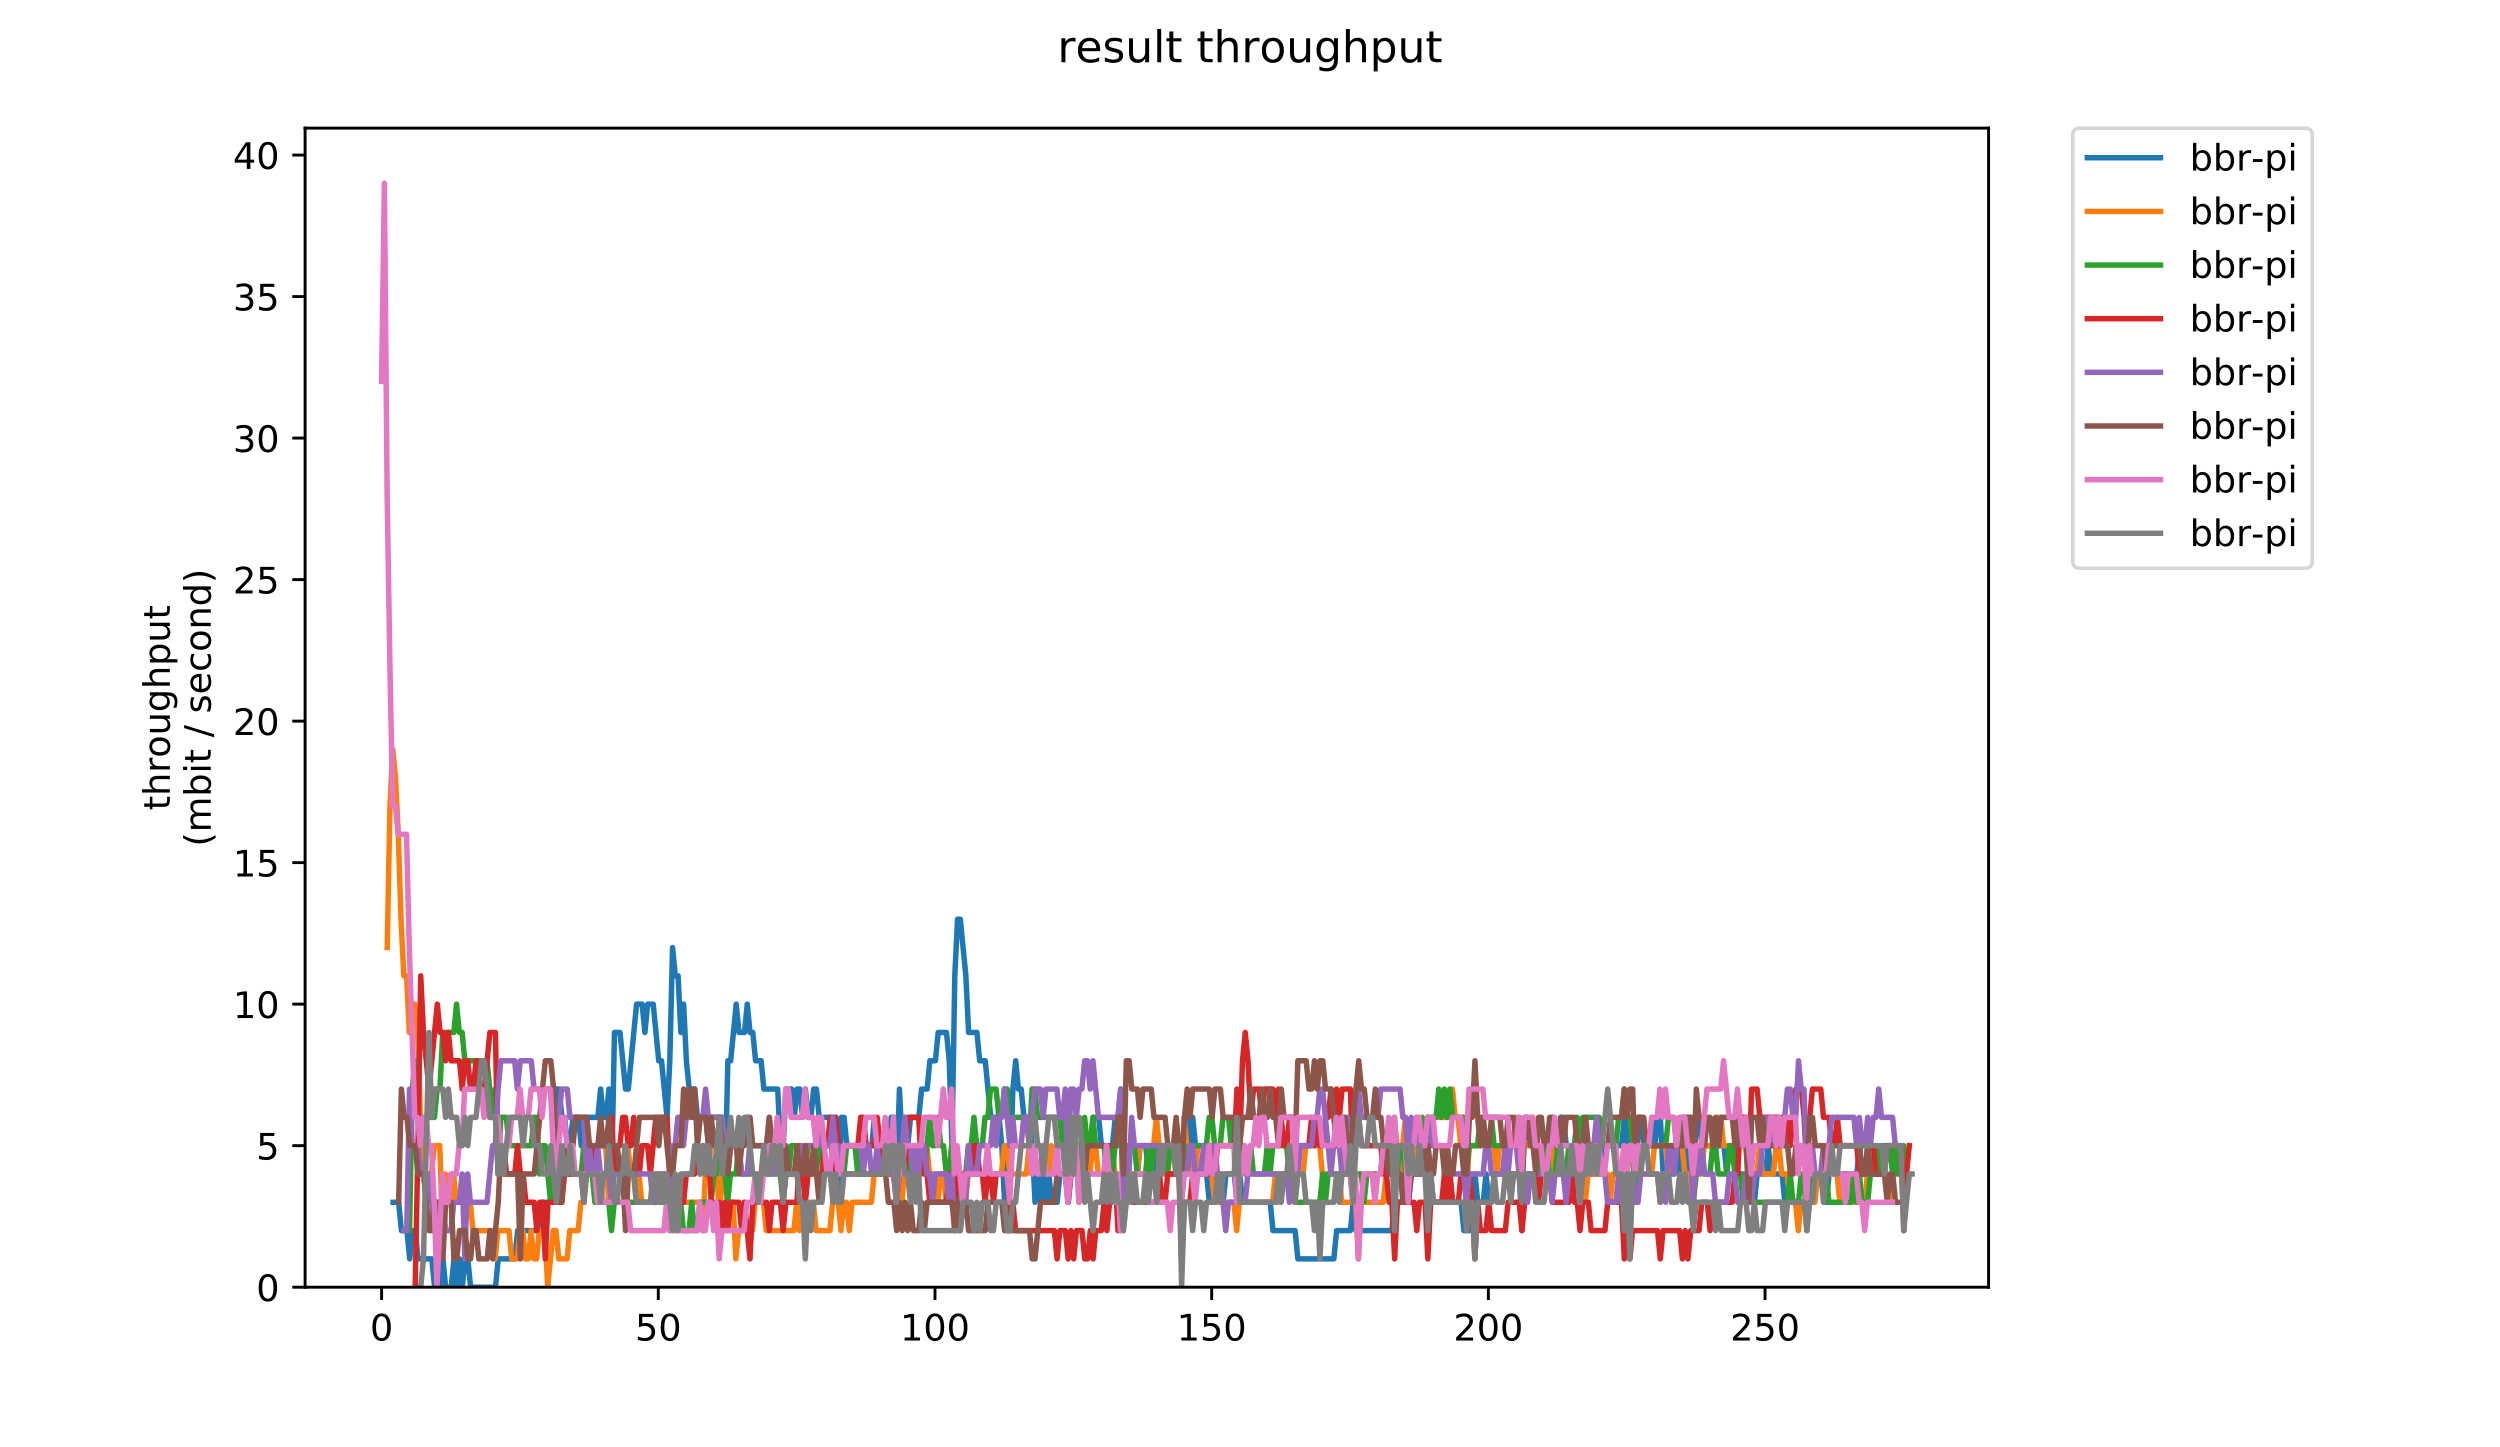 <?xml version="1.0" encoding="utf-8" standalone="no"?>
<!DOCTYPE svg PUBLIC "-//W3C//DTD SVG 1.1//EN"
  "http://www.w3.org/Graphics/SVG/1.1/DTD/svg11.dtd">
<!-- Created with matplotlib (https://matplotlib.org/) -->
<svg height="396pt" version="1.1" viewBox="0 0 684 396" width="684pt" xmlns="http://www.w3.org/2000/svg" xmlns:xlink="http://www.w3.org/1999/xlink">
 <defs>
  <style type="text/css">
*{stroke-linecap:butt;stroke-linejoin:round;}
  </style>
 </defs>
 <g id="figure_1">
  <g id="patch_1">
   <path d="M 0 396 
L 684 396 
L 684 0 
L 0 0 
z
" style="fill:#ffffff;"/>
  </g>
  <g id="axes_1">
   <g id="patch_2">
    <path d="M 83.472 352.174 
L 544.074 352.174 
L 544.074 35.062 
L 83.472 35.062 
z
" style="fill:#ffffff;"/>
   </g>
   <g id="matplotlib.axis_1">
    <g id="xtick_1">
     <g id="line2d_1">
      <defs>
       <path d="M 0 0 
L 0 3.5 
" id="mf63d1d5a89" style="stroke:#000000;stroke-width:0.8;"/>
      </defs>
      <g>
       <use style="stroke:#000000;stroke-width:0.8;" x="104.409" xlink:href="#mf63d1d5a89" y="352.174"/>
      </g>
     </g>
     <g id="text_1">
      <!-- 0 -->
      <defs>
       <path d="M 31.781 66.406 
Q 24.172 66.406 20.328 58.906 
Q 16.5 51.422 16.5 36.375 
Q 16.5 21.391 20.328 13.891 
Q 24.172 6.391 31.781 6.391 
Q 39.453 6.391 43.281 13.891 
Q 47.125 21.391 47.125 36.375 
Q 47.125 51.422 43.281 58.906 
Q 39.453 66.406 31.781 66.406 
z
M 31.781 74.219 
Q 44.047 74.219 50.516 64.516 
Q 56.984 54.828 56.984 36.375 
Q 56.984 17.969 50.516 8.266 
Q 44.047 -1.422 31.781 -1.422 
Q 19.531 -1.422 13.062 8.266 
Q 6.594 17.969 6.594 36.375 
Q 6.594 54.828 13.062 64.516 
Q 19.531 74.219 31.781 74.219 
z
" id="DejaVuSans-48"/>
      </defs>
      <g transform="translate(101.228 366.773)scale(0.1 -0.1)">
       <use xlink:href="#DejaVuSans-48"/>
      </g>
     </g>
    </g>
    <g id="xtick_2">
     <g id="line2d_2">
      <g>
       <use style="stroke:#000000;stroke-width:0.8;" x="180.11" xlink:href="#mf63d1d5a89" y="352.174"/>
      </g>
     </g>
     <g id="text_2">
      <!-- 50 -->
      <defs>
       <path d="M 10.797 72.906 
L 49.516 72.906 
L 49.516 64.594 
L 19.828 64.594 
L 19.828 46.734 
Q 21.969 47.469 24.109 47.828 
Q 26.266 48.188 28.422 48.188 
Q 40.625 48.188 47.75 41.5 
Q 54.891 34.812 54.891 23.391 
Q 54.891 11.625 47.562 5.094 
Q 40.234 -1.422 26.906 -1.422 
Q 22.312 -1.422 17.547 -0.641 
Q 12.797 0.141 7.719 1.703 
L 7.719 11.625 
Q 12.109 9.234 16.797 8.062 
Q 21.484 6.891 26.703 6.891 
Q 35.156 6.891 40.078 11.328 
Q 45.016 15.766 45.016 23.391 
Q 45.016 31 40.078 35.438 
Q 35.156 39.891 26.703 39.891 
Q 22.75 39.891 18.812 39.016 
Q 14.891 38.141 10.797 36.281 
z
" id="DejaVuSans-53"/>
      </defs>
      <g transform="translate(173.748 366.773)scale(0.1 -0.1)">
       <use xlink:href="#DejaVuSans-53"/>
       <use x="63.623" xlink:href="#DejaVuSans-48"/>
      </g>
     </g>
    </g>
    <g id="xtick_3">
     <g id="line2d_3">
      <g>
       <use style="stroke:#000000;stroke-width:0.8;" x="255.812" xlink:href="#mf63d1d5a89" y="352.174"/>
      </g>
     </g>
     <g id="text_3">
      <!-- 100 -->
      <defs>
       <path d="M 12.406 8.297 
L 28.516 8.297 
L 28.516 63.922 
L 10.984 60.406 
L 10.984 69.391 
L 28.422 72.906 
L 38.281 72.906 
L 38.281 8.297 
L 54.391 8.297 
L 54.391 0 
L 12.406 0 
z
" id="DejaVuSans-49"/>
      </defs>
      <g transform="translate(246.268 366.773)scale(0.1 -0.1)">
       <use xlink:href="#DejaVuSans-49"/>
       <use x="63.623" xlink:href="#DejaVuSans-48"/>
       <use x="127.246" xlink:href="#DejaVuSans-48"/>
      </g>
     </g>
    </g>
    <g id="xtick_4">
     <g id="line2d_4">
      <g>
       <use style="stroke:#000000;stroke-width:0.8;" x="331.514" xlink:href="#mf63d1d5a89" y="352.174"/>
      </g>
     </g>
     <g id="text_4">
      <!-- 150 -->
      <g transform="translate(321.97 366.773)scale(0.1 -0.1)">
       <use xlink:href="#DejaVuSans-49"/>
       <use x="63.623" xlink:href="#DejaVuSans-53"/>
       <use x="127.246" xlink:href="#DejaVuSans-48"/>
      </g>
     </g>
    </g>
    <g id="xtick_5">
     <g id="line2d_5">
      <g>
       <use style="stroke:#000000;stroke-width:0.8;" x="407.215" xlink:href="#mf63d1d5a89" y="352.174"/>
      </g>
     </g>
     <g id="text_5">
      <!-- 200 -->
      <defs>
       <path d="M 19.188 8.297 
L 53.609 8.297 
L 53.609 0 
L 7.328 0 
L 7.328 8.297 
Q 12.938 14.109 22.625 23.891 
Q 32.328 33.688 34.812 36.531 
Q 39.547 41.844 41.422 45.531 
Q 43.312 49.219 43.312 52.781 
Q 43.312 58.594 39.234 62.25 
Q 35.156 65.922 28.609 65.922 
Q 23.969 65.922 18.812 64.312 
Q 13.672 62.703 7.812 59.422 
L 7.812 69.391 
Q 13.766 71.781 18.938 73 
Q 24.125 74.219 28.422 74.219 
Q 39.75 74.219 46.484 68.547 
Q 53.219 62.891 53.219 53.422 
Q 53.219 48.922 51.531 44.891 
Q 49.859 40.875 45.406 35.406 
Q 44.188 33.984 37.641 27.219 
Q 31.109 20.453 19.188 8.297 
z
" id="DejaVuSans-50"/>
      </defs>
      <g transform="translate(397.672 366.773)scale(0.1 -0.1)">
       <use xlink:href="#DejaVuSans-50"/>
       <use x="63.623" xlink:href="#DejaVuSans-48"/>
       <use x="127.246" xlink:href="#DejaVuSans-48"/>
      </g>
     </g>
    </g>
    <g id="xtick_6">
     <g id="line2d_6">
      <g>
       <use style="stroke:#000000;stroke-width:0.8;" x="482.917" xlink:href="#mf63d1d5a89" y="352.174"/>
      </g>
     </g>
     <g id="text_6">
      <!-- 250 -->
      <g transform="translate(473.373 366.773)scale(0.1 -0.1)">
       <use xlink:href="#DejaVuSans-50"/>
       <use x="63.623" xlink:href="#DejaVuSans-53"/>
       <use x="127.246" xlink:href="#DejaVuSans-48"/>
      </g>
     </g>
    </g>
   </g>
   <g id="matplotlib.axis_2">
    <g id="ytick_1">
     <g id="line2d_7">
      <defs>
       <path d="M 0 0 
L -3.5 0 
" id="m70624c9ae9" style="stroke:#000000;stroke-width:0.8;"/>
      </defs>
      <g>
       <use style="stroke:#000000;stroke-width:0.8;" x="83.472" xlink:href="#m70624c9ae9" y="352.174"/>
      </g>
     </g>
     <g id="text_7">
      <!-- 0 -->
      <g transform="translate(70.11 355.973)scale(0.1 -0.1)">
       <use xlink:href="#DejaVuSans-48"/>
      </g>
     </g>
    </g>
    <g id="ytick_2">
     <g id="line2d_8">
      <g>
       <use style="stroke:#000000;stroke-width:0.8;" x="83.472" xlink:href="#m70624c9ae9" y="313.455"/>
      </g>
     </g>
     <g id="text_8">
      <!-- 5 -->
      <g transform="translate(70.11 317.254)scale(0.1 -0.1)">
       <use xlink:href="#DejaVuSans-53"/>
      </g>
     </g>
    </g>
    <g id="ytick_3">
     <g id="line2d_9">
      <g>
       <use style="stroke:#000000;stroke-width:0.8;" x="83.472" xlink:href="#m70624c9ae9" y="274.735"/>
      </g>
     </g>
     <g id="text_9">
      <!-- 10 -->
      <g transform="translate(63.747 278.535)scale(0.1 -0.1)">
       <use xlink:href="#DejaVuSans-49"/>
       <use x="63.623" xlink:href="#DejaVuSans-48"/>
      </g>
     </g>
    </g>
    <g id="ytick_4">
     <g id="line2d_10">
      <g>
       <use style="stroke:#000000;stroke-width:0.8;" x="83.472" xlink:href="#m70624c9ae9" y="236.016"/>
      </g>
     </g>
     <g id="text_10">
      <!-- 15 -->
      <g transform="translate(63.747 239.815)scale(0.1 -0.1)">
       <use xlink:href="#DejaVuSans-49"/>
       <use x="63.623" xlink:href="#DejaVuSans-53"/>
      </g>
     </g>
    </g>
    <g id="ytick_5">
     <g id="line2d_11">
      <g>
       <use style="stroke:#000000;stroke-width:0.8;" x="83.472" xlink:href="#m70624c9ae9" y="197.297"/>
      </g>
     </g>
     <g id="text_11">
      <!-- 20 -->
      <g transform="translate(63.747 201.096)scale(0.1 -0.1)">
       <use xlink:href="#DejaVuSans-50"/>
       <use x="63.623" xlink:href="#DejaVuSans-48"/>
      </g>
     </g>
    </g>
    <g id="ytick_6">
     <g id="line2d_12">
      <g>
       <use style="stroke:#000000;stroke-width:0.8;" x="83.472" xlink:href="#m70624c9ae9" y="158.577"/>
      </g>
     </g>
     <g id="text_12">
      <!-- 25 -->
      <g transform="translate(63.747 162.377)scale(0.1 -0.1)">
       <use xlink:href="#DejaVuSans-50"/>
       <use x="63.623" xlink:href="#DejaVuSans-53"/>
      </g>
     </g>
    </g>
    <g id="ytick_7">
     <g id="line2d_13">
      <g>
       <use style="stroke:#000000;stroke-width:0.8;" x="83.472" xlink:href="#m70624c9ae9" y="119.858"/>
      </g>
     </g>
     <g id="text_13">
      <!-- 30 -->
      <defs>
       <path d="M 40.578 39.312 
Q 47.656 37.797 51.625 33 
Q 55.609 28.219 55.609 21.188 
Q 55.609 10.406 48.188 4.484 
Q 40.766 -1.422 27.094 -1.422 
Q 22.516 -1.422 17.656 -0.516 
Q 12.797 0.391 7.625 2.203 
L 7.625 11.719 
Q 11.719 9.328 16.594 8.109 
Q 21.484 6.891 26.812 6.891 
Q 36.078 6.891 40.938 10.547 
Q 45.797 14.203 45.797 21.188 
Q 45.797 27.641 41.281 31.266 
Q 36.766 34.906 28.719 34.906 
L 20.219 34.906 
L 20.219 43.016 
L 29.109 43.016 
Q 36.375 43.016 40.234 45.922 
Q 44.094 48.828 44.094 54.297 
Q 44.094 59.906 40.109 62.906 
Q 36.141 65.922 28.719 65.922 
Q 24.656 65.922 20.016 65.031 
Q 15.375 64.156 9.812 62.312 
L 9.812 71.094 
Q 15.438 72.656 20.344 73.438 
Q 25.25 74.219 29.594 74.219 
Q 40.828 74.219 47.359 69.109 
Q 53.906 64.016 53.906 55.328 
Q 53.906 49.266 50.438 45.094 
Q 46.969 40.922 40.578 39.312 
z
" id="DejaVuSans-51"/>
      </defs>
      <g transform="translate(63.747 123.657)scale(0.1 -0.1)">
       <use xlink:href="#DejaVuSans-51"/>
       <use x="63.623" xlink:href="#DejaVuSans-48"/>
      </g>
     </g>
    </g>
    <g id="ytick_8">
     <g id="line2d_14">
      <g>
       <use style="stroke:#000000;stroke-width:0.8;" x="83.472" xlink:href="#m70624c9ae9" y="81.139"/>
      </g>
     </g>
     <g id="text_14">
      <!-- 35 -->
      <g transform="translate(63.747 84.938)scale(0.1 -0.1)">
       <use xlink:href="#DejaVuSans-51"/>
       <use x="63.623" xlink:href="#DejaVuSans-53"/>
      </g>
     </g>
    </g>
    <g id="ytick_9">
     <g id="line2d_15">
      <g>
       <use style="stroke:#000000;stroke-width:0.8;" x="83.472" xlink:href="#m70624c9ae9" y="42.419"/>
      </g>
     </g>
     <g id="text_15">
      <!-- 40 -->
      <defs>
       <path d="M 37.797 64.312 
L 12.891 25.391 
L 37.797 25.391 
z
M 35.203 72.906 
L 47.609 72.906 
L 47.609 25.391 
L 58.016 25.391 
L 58.016 17.188 
L 47.609 17.188 
L 47.609 0 
L 37.797 0 
L 37.797 17.188 
L 4.891 17.188 
L 4.891 26.703 
z
" id="DejaVuSans-52"/>
      </defs>
      <g transform="translate(63.747 46.218)scale(0.1 -0.1)">
       <use xlink:href="#DejaVuSans-52"/>
       <use x="63.623" xlink:href="#DejaVuSans-48"/>
      </g>
     </g>
    </g>
    <g id="text_16">
     <!-- throughput -->
     <defs>
      <path d="M 18.312 70.219 
L 18.312 54.688 
L 36.812 54.688 
L 36.812 47.703 
L 18.312 47.703 
L 18.312 18.016 
Q 18.312 11.328 20.141 9.422 
Q 21.969 7.516 27.594 7.516 
L 36.812 7.516 
L 36.812 0 
L 27.594 0 
Q 17.188 0 13.234 3.875 
Q 9.281 7.766 9.281 18.016 
L 9.281 47.703 
L 2.688 47.703 
L 2.688 54.688 
L 9.281 54.688 
L 9.281 70.219 
z
" id="DejaVuSans-116"/>
      <path d="M 54.891 33.016 
L 54.891 0 
L 45.906 0 
L 45.906 32.719 
Q 45.906 40.484 42.875 44.328 
Q 39.844 48.188 33.797 48.188 
Q 26.516 48.188 22.312 43.547 
Q 18.109 38.922 18.109 30.906 
L 18.109 0 
L 9.078 0 
L 9.078 75.984 
L 18.109 75.984 
L 18.109 46.188 
Q 21.344 51.125 25.703 53.562 
Q 30.078 56 35.797 56 
Q 45.219 56 50.047 50.172 
Q 54.891 44.344 54.891 33.016 
z
" id="DejaVuSans-104"/>
      <path d="M 41.109 46.297 
Q 39.594 47.172 37.812 47.578 
Q 36.031 48 33.891 48 
Q 26.266 48 22.188 43.047 
Q 18.109 38.094 18.109 28.812 
L 18.109 0 
L 9.078 0 
L 9.078 54.688 
L 18.109 54.688 
L 18.109 46.188 
Q 20.953 51.172 25.484 53.578 
Q 30.031 56 36.531 56 
Q 37.453 56 38.578 55.875 
Q 39.703 55.766 41.062 55.516 
z
" id="DejaVuSans-114"/>
      <path d="M 30.609 48.391 
Q 23.391 48.391 19.188 42.75 
Q 14.984 37.109 14.984 27.297 
Q 14.984 17.484 19.156 11.844 
Q 23.344 6.203 30.609 6.203 
Q 37.797 6.203 41.984 11.859 
Q 46.188 17.531 46.188 27.297 
Q 46.188 37.016 41.984 42.703 
Q 37.797 48.391 30.609 48.391 
z
M 30.609 56 
Q 42.328 56 49.016 48.375 
Q 55.719 40.766 55.719 27.297 
Q 55.719 13.875 49.016 6.219 
Q 42.328 -1.422 30.609 -1.422 
Q 18.844 -1.422 12.172 6.219 
Q 5.516 13.875 5.516 27.297 
Q 5.516 40.766 12.172 48.375 
Q 18.844 56 30.609 56 
z
" id="DejaVuSans-111"/>
      <path d="M 8.5 21.578 
L 8.5 54.688 
L 17.484 54.688 
L 17.484 21.922 
Q 17.484 14.156 20.5 10.266 
Q 23.531 6.391 29.594 6.391 
Q 36.859 6.391 41.078 11.031 
Q 45.312 15.672 45.312 23.688 
L 45.312 54.688 
L 54.297 54.688 
L 54.297 0 
L 45.312 0 
L 45.312 8.406 
Q 42.047 3.422 37.719 1 
Q 33.406 -1.422 27.688 -1.422 
Q 18.266 -1.422 13.375 4.438 
Q 8.5 10.297 8.5 21.578 
z
M 31.109 56 
z
" id="DejaVuSans-117"/>
      <path d="M 45.406 27.984 
Q 45.406 37.75 41.375 43.109 
Q 37.359 48.484 30.078 48.484 
Q 22.859 48.484 18.828 43.109 
Q 14.797 37.75 14.797 27.984 
Q 14.797 18.266 18.828 12.891 
Q 22.859 7.516 30.078 7.516 
Q 37.359 7.516 41.375 12.891 
Q 45.406 18.266 45.406 27.984 
z
M 54.391 6.781 
Q 54.391 -7.172 48.188 -13.984 
Q 42 -20.797 29.203 -20.797 
Q 24.469 -20.797 20.266 -20.094 
Q 16.062 -19.391 12.109 -17.922 
L 12.109 -9.188 
Q 16.062 -11.328 19.922 -12.344 
Q 23.781 -13.375 27.781 -13.375 
Q 36.625 -13.375 41.016 -8.766 
Q 45.406 -4.156 45.406 5.172 
L 45.406 9.625 
Q 42.625 4.781 38.281 2.391 
Q 33.938 0 27.875 0 
Q 17.828 0 11.672 7.656 
Q 5.516 15.328 5.516 27.984 
Q 5.516 40.672 11.672 48.328 
Q 17.828 56 27.875 56 
Q 33.938 56 38.281 53.609 
Q 42.625 51.219 45.406 46.391 
L 45.406 54.688 
L 54.391 54.688 
z
" id="DejaVuSans-103"/>
      <path d="M 18.109 8.203 
L 18.109 -20.797 
L 9.078 -20.797 
L 9.078 54.688 
L 18.109 54.688 
L 18.109 46.391 
Q 20.953 51.266 25.266 53.625 
Q 29.594 56 35.594 56 
Q 45.562 56 51.781 48.094 
Q 58.016 40.188 58.016 27.297 
Q 58.016 14.406 51.781 6.484 
Q 45.562 -1.422 35.594 -1.422 
Q 29.594 -1.422 25.266 0.953 
Q 20.953 3.328 18.109 8.203 
z
M 48.688 27.297 
Q 48.688 37.203 44.609 42.844 
Q 40.531 48.484 33.406 48.484 
Q 26.266 48.484 22.188 42.844 
Q 18.109 37.203 18.109 27.297 
Q 18.109 17.391 22.188 11.75 
Q 26.266 6.109 33.406 6.109 
Q 40.531 6.109 44.609 11.75 
Q 48.688 17.391 48.688 27.297 
z
" id="DejaVuSans-112"/>
     </defs>
     <g transform="translate(46.47 221.675)rotate(-90)scale(0.1 -0.1)">
      <use xlink:href="#DejaVuSans-116"/>
      <use x="39.209" xlink:href="#DejaVuSans-104"/>
      <use x="102.588" xlink:href="#DejaVuSans-114"/>
      <use x="143.67" xlink:href="#DejaVuSans-111"/>
      <use x="204.852" xlink:href="#DejaVuSans-117"/>
      <use x="268.23" xlink:href="#DejaVuSans-103"/>
      <use x="331.707" xlink:href="#DejaVuSans-104"/>
      <use x="395.086" xlink:href="#DejaVuSans-112"/>
      <use x="458.562" xlink:href="#DejaVuSans-117"/>
      <use x="521.941" xlink:href="#DejaVuSans-116"/>
     </g>
     <!-- (mbit / second) -->
     <defs>
      <path d="M 31 75.875 
Q 24.469 64.656 21.281 53.656 
Q 18.109 42.672 18.109 31.391 
Q 18.109 20.125 21.312 9.062 
Q 24.516 -2 31 -13.188 
L 23.188 -13.188 
Q 15.875 -1.703 12.234 9.375 
Q 8.594 20.453 8.594 31.391 
Q 8.594 42.281 12.203 53.312 
Q 15.828 64.359 23.188 75.875 
z
" id="DejaVuSans-40"/>
      <path d="M 52 44.188 
Q 55.375 50.25 60.062 53.125 
Q 64.75 56 71.094 56 
Q 79.641 56 84.281 50.016 
Q 88.922 44.047 88.922 33.016 
L 88.922 0 
L 79.891 0 
L 79.891 32.719 
Q 79.891 40.578 77.094 44.375 
Q 74.312 48.188 68.609 48.188 
Q 61.625 48.188 57.562 43.547 
Q 53.516 38.922 53.516 30.906 
L 53.516 0 
L 44.484 0 
L 44.484 32.719 
Q 44.484 40.625 41.703 44.406 
Q 38.922 48.188 33.109 48.188 
Q 26.219 48.188 22.156 43.531 
Q 18.109 38.875 18.109 30.906 
L 18.109 0 
L 9.078 0 
L 9.078 54.688 
L 18.109 54.688 
L 18.109 46.188 
Q 21.188 51.219 25.484 53.609 
Q 29.781 56 35.688 56 
Q 41.656 56 45.828 52.969 
Q 50 49.953 52 44.188 
z
" id="DejaVuSans-109"/>
      <path d="M 48.688 27.297 
Q 48.688 37.203 44.609 42.844 
Q 40.531 48.484 33.406 48.484 
Q 26.266 48.484 22.188 42.844 
Q 18.109 37.203 18.109 27.297 
Q 18.109 17.391 22.188 11.75 
Q 26.266 6.109 33.406 6.109 
Q 40.531 6.109 44.609 11.75 
Q 48.688 17.391 48.688 27.297 
z
M 18.109 46.391 
Q 20.953 51.266 25.266 53.625 
Q 29.594 56 35.594 56 
Q 45.562 56 51.781 48.094 
Q 58.016 40.188 58.016 27.297 
Q 58.016 14.406 51.781 6.484 
Q 45.562 -1.422 35.594 -1.422 
Q 29.594 -1.422 25.266 0.953 
Q 20.953 3.328 18.109 8.203 
L 18.109 0 
L 9.078 0 
L 9.078 75.984 
L 18.109 75.984 
z
" id="DejaVuSans-98"/>
      <path d="M 9.422 54.688 
L 18.406 54.688 
L 18.406 0 
L 9.422 0 
z
M 9.422 75.984 
L 18.406 75.984 
L 18.406 64.594 
L 9.422 64.594 
z
" id="DejaVuSans-105"/>
      <path id="DejaVuSans-32"/>
      <path d="M 25.391 72.906 
L 33.688 72.906 
L 8.297 -9.281 
L 0 -9.281 
z
" id="DejaVuSans-47"/>
      <path d="M 44.281 53.078 
L 44.281 44.578 
Q 40.484 46.531 36.375 47.5 
Q 32.281 48.484 27.875 48.484 
Q 21.188 48.484 17.844 46.438 
Q 14.5 44.391 14.5 40.281 
Q 14.5 37.156 16.891 35.375 
Q 19.281 33.594 26.516 31.984 
L 29.594 31.297 
Q 39.156 29.25 43.188 25.516 
Q 47.219 21.781 47.219 15.094 
Q 47.219 7.469 41.188 3.016 
Q 35.156 -1.422 24.609 -1.422 
Q 20.219 -1.422 15.453 -0.562 
Q 10.688 0.297 5.422 2 
L 5.422 11.281 
Q 10.406 8.688 15.234 7.391 
Q 20.062 6.109 24.812 6.109 
Q 31.156 6.109 34.562 8.281 
Q 37.984 10.453 37.984 14.406 
Q 37.984 18.062 35.516 20.016 
Q 33.062 21.969 24.703 23.781 
L 21.578 24.516 
Q 13.234 26.266 9.516 29.906 
Q 5.812 33.547 5.812 39.891 
Q 5.812 47.609 11.281 51.797 
Q 16.75 56 26.812 56 
Q 31.781 56 36.172 55.266 
Q 40.578 54.547 44.281 53.078 
z
" id="DejaVuSans-115"/>
      <path d="M 56.203 29.594 
L 56.203 25.203 
L 14.891 25.203 
Q 15.484 15.922 20.484 11.062 
Q 25.484 6.203 34.422 6.203 
Q 39.594 6.203 44.453 7.469 
Q 49.312 8.734 54.109 11.281 
L 54.109 2.781 
Q 49.266 0.734 44.188 -0.344 
Q 39.109 -1.422 33.891 -1.422 
Q 20.797 -1.422 13.156 6.188 
Q 5.516 13.812 5.516 26.812 
Q 5.516 40.234 12.766 48.109 
Q 20.016 56 32.328 56 
Q 43.359 56 49.781 48.891 
Q 56.203 41.797 56.203 29.594 
z
M 47.219 32.234 
Q 47.125 39.594 43.094 43.984 
Q 39.062 48.391 32.422 48.391 
Q 24.906 48.391 20.391 44.141 
Q 15.875 39.891 15.188 32.172 
z
" id="DejaVuSans-101"/>
      <path d="M 48.781 52.594 
L 48.781 44.188 
Q 44.969 46.297 41.141 47.344 
Q 37.312 48.391 33.406 48.391 
Q 24.656 48.391 19.812 42.844 
Q 14.984 37.312 14.984 27.297 
Q 14.984 17.281 19.812 11.734 
Q 24.656 6.203 33.406 6.203 
Q 37.312 6.203 41.141 7.25 
Q 44.969 8.297 48.781 10.406 
L 48.781 2.094 
Q 45.016 0.344 40.984 -0.531 
Q 36.969 -1.422 32.422 -1.422 
Q 20.062 -1.422 12.781 6.344 
Q 5.516 14.109 5.516 27.297 
Q 5.516 40.672 12.859 48.328 
Q 20.219 56 33.016 56 
Q 37.156 56 41.109 55.141 
Q 45.062 54.297 48.781 52.594 
z
" id="DejaVuSans-99"/>
      <path d="M 54.891 33.016 
L 54.891 0 
L 45.906 0 
L 45.906 32.719 
Q 45.906 40.484 42.875 44.328 
Q 39.844 48.188 33.797 48.188 
Q 26.516 48.188 22.312 43.547 
Q 18.109 38.922 18.109 30.906 
L 18.109 0 
L 9.078 0 
L 9.078 54.688 
L 18.109 54.688 
L 18.109 46.188 
Q 21.344 51.125 25.703 53.562 
Q 30.078 56 35.797 56 
Q 45.219 56 50.047 50.172 
Q 54.891 44.344 54.891 33.016 
z
" id="DejaVuSans-110"/>
      <path d="M 45.406 46.391 
L 45.406 75.984 
L 54.391 75.984 
L 54.391 0 
L 45.406 0 
L 45.406 8.203 
Q 42.578 3.328 38.25 0.953 
Q 33.938 -1.422 27.875 -1.422 
Q 17.969 -1.422 11.734 6.484 
Q 5.516 14.406 5.516 27.297 
Q 5.516 40.188 11.734 48.094 
Q 17.969 56 27.875 56 
Q 33.938 56 38.25 53.625 
Q 42.578 51.266 45.406 46.391 
z
M 14.797 27.297 
Q 14.797 17.391 18.875 11.75 
Q 22.953 6.109 30.078 6.109 
Q 37.203 6.109 41.297 11.75 
Q 45.406 17.391 45.406 27.297 
Q 45.406 37.203 41.297 42.844 
Q 37.203 48.484 30.078 48.484 
Q 22.953 48.484 18.875 42.844 
Q 14.797 37.203 14.797 27.297 
z
" id="DejaVuSans-100"/>
      <path d="M 8.016 75.875 
L 15.828 75.875 
Q 23.141 64.359 26.781 53.312 
Q 30.422 42.281 30.422 31.391 
Q 30.422 20.453 26.781 9.375 
Q 23.141 -1.703 15.828 -13.188 
L 8.016 -13.188 
Q 14.5 -2 17.703 9.062 
Q 20.906 20.125 20.906 31.391 
Q 20.906 42.672 17.703 53.656 
Q 14.5 64.656 8.016 75.875 
z
" id="DejaVuSans-41"/>
     </defs>
     <g transform="translate(57.668 231.609)rotate(-90)scale(0.1 -0.1)">
      <use xlink:href="#DejaVuSans-40"/>
      <use x="39.014" xlink:href="#DejaVuSans-109"/>
      <use x="136.426" xlink:href="#DejaVuSans-98"/>
      <use x="199.902" xlink:href="#DejaVuSans-105"/>
      <use x="227.686" xlink:href="#DejaVuSans-116"/>
      <use x="266.895" xlink:href="#DejaVuSans-32"/>
      <use x="298.682" xlink:href="#DejaVuSans-47"/>
      <use x="332.373" xlink:href="#DejaVuSans-32"/>
      <use x="364.16" xlink:href="#DejaVuSans-115"/>
      <use x="416.26" xlink:href="#DejaVuSans-101"/>
      <use x="477.783" xlink:href="#DejaVuSans-99"/>
      <use x="532.764" xlink:href="#DejaVuSans-111"/>
      <use x="593.945" xlink:href="#DejaVuSans-110"/>
      <use x="657.324" xlink:href="#DejaVuSans-100"/>
      <use x="720.801" xlink:href="#DejaVuSans-41"/>
     </g>
    </g>
   </g>
   <g id="line2d_16">
    <path clip-path="url(#p8179a967d2)" d="M 107.553 328.943 
L 109.067 328.943 
L 109.824 336.686 
L 111.339 336.686 
L 112.096 344.43 
L 112.853 336.686 
L 113.61 336.686 
L 114.367 344.43 
L 118.152 344.43 
L 118.909 352.174 
L 119.666 344.43 
L 120.423 352.174 
L 121.18 344.43 
L 121.937 352.174 
L 123.451 352.174 
L 124.208 344.43 
L 124.965 352.174 
L 125.722 344.43 
L 126.479 352.174 
L 127.236 344.43 
L 127.993 344.43 
L 128.75 352.174 
L 135.563 352.174 
L 136.32 344.43 
L 140.862 344.43 
L 141.619 336.686 
L 147.675 336.686 
L 148.432 328.943 
L 150.703 328.943 
L 151.46 321.199 
L 152.217 297.967 
L 152.974 297.967 
L 153.731 305.711 
L 154.488 305.711 
L 155.245 313.455 
L 156.002 313.455 
L 156.76 305.711 
L 158.274 305.711 
L 159.031 313.455 
L 159.788 305.711 
L 163.573 305.711 
L 164.33 297.967 
L 165.087 305.711 
L 165.844 305.711 
L 166.601 297.967 
L 167.358 321.199 
L 168.115 282.479 
L 169.629 282.479 
L 171.143 297.967 
L 171.9 297.967 
L 174.171 274.735 
L 175.685 274.735 
L 176.442 282.479 
L 177.199 274.735 
L 178.713 274.735 
L 180.227 290.223 
L 180.984 290.223 
L 182.498 305.711 
L 183.255 290.223 
L 184.012 259.248 
L 184.769 266.992 
L 185.526 266.992 
L 186.283 282.479 
L 187.04 274.735 
L 187.797 290.223 
L 188.554 297.967 
L 190.068 297.967 
L 190.825 305.711 
L 193.096 305.711 
L 193.853 313.455 
L 194.61 305.711 
L 197.638 305.711 
L 198.395 321.199 
L 199.152 290.223 
L 199.909 290.223 
L 201.424 274.735 
L 202.181 282.479 
L 203.695 282.479 
L 204.452 274.735 
L 205.209 282.479 
L 205.966 282.479 
L 206.723 290.223 
L 208.237 290.223 
L 208.994 297.967 
L 212.779 297.967 
L 213.536 313.455 
L 214.293 313.455 
L 215.05 297.967 
L 216.564 297.967 
L 217.321 305.711 
L 218.078 297.967 
L 218.835 297.967 
L 219.592 305.711 
L 220.349 297.967 
L 221.106 305.711 
L 221.863 305.711 
L 222.62 297.967 
L 223.377 297.967 
L 224.134 305.711 
L 228.676 305.711 
L 229.433 328.943 
L 230.19 305.711 
L 230.947 305.711 
L 231.704 313.455 
L 234.732 313.455 
L 235.489 321.199 
L 236.246 313.455 
L 238.517 313.455 
L 239.274 305.711 
L 240.031 313.455 
L 241.545 313.455 
L 242.302 321.199 
L 243.059 321.199 
L 243.816 305.711 
L 244.573 305.711 
L 245.33 321.199 
L 246.087 297.967 
L 246.845 313.455 
L 247.602 305.711 
L 248.359 313.455 
L 249.116 305.711 
L 251.387 305.711 
L 252.144 297.967 
L 253.658 297.967 
L 254.415 290.223 
L 255.929 290.223 
L 256.686 282.479 
L 258.957 282.479 
L 259.714 290.223 
L 260.471 313.455 
L 261.228 266.992 
L 261.985 251.504 
L 262.742 251.504 
L 264.256 266.992 
L 265.013 282.479 
L 267.284 282.479 
L 268.041 290.223 
L 269.555 290.223 
L 271.069 305.711 
L 273.34 305.711 
L 274.097 313.455 
L 274.854 328.943 
L 275.611 313.455 
L 276.368 321.199 
L 277.125 297.967 
L 277.882 290.223 
L 278.639 297.967 
L 279.396 297.967 
L 280.153 305.711 
L 281.667 305.711 
L 282.424 313.455 
L 283.181 328.943 
L 283.938 321.199 
L 284.695 328.943 
L 285.452 321.199 
L 286.209 328.943 
L 286.966 321.199 
L 287.723 328.943 
L 289.237 328.943 
L 289.994 321.199 
L 291.509 321.199 
L 292.266 328.943 
L 293.023 321.199 
L 294.537 321.199 
L 295.294 313.455 
L 298.322 313.455 
L 299.079 305.711 
L 300.593 305.711 
L 301.35 313.455 
L 304.378 313.455 
L 305.135 305.711 
L 305.892 305.711 
L 306.649 297.967 
L 307.406 321.199 
L 308.163 313.455 
L 308.92 321.199 
L 311.191 321.199 
L 311.948 313.455 
L 313.462 313.455 
L 314.219 321.199 
L 314.976 313.455 
L 315.733 321.199 
L 316.49 313.455 
L 318.004 313.455 
L 318.761 321.199 
L 323.303 321.199 
L 324.817 305.711 
L 325.574 313.455 
L 326.331 305.711 
L 327.845 321.199 
L 330.116 321.199 
L 330.873 328.943 
L 331.63 328.943 
L 332.387 321.199 
L 333.144 328.943 
L 333.901 321.199 
L 334.658 328.943 
L 335.415 321.199 
L 337.687 321.199 
L 338.444 328.943 
L 339.201 321.199 
L 339.958 328.943 
L 347.528 328.943 
L 348.285 336.686 
L 354.341 336.686 
L 355.098 344.43 
L 364.939 344.43 
L 365.696 336.686 
L 369.481 336.686 
L 370.238 328.943 
L 370.995 336.686 
L 380.836 336.686 
L 381.594 328.943 
L 383.865 328.943 
L 384.622 321.199 
L 385.379 328.943 
L 386.136 321.199 
L 389.921 321.199 
L 390.678 313.455 
L 392.192 328.943 
L 399.762 328.943 
L 400.519 336.686 
L 402.033 336.686 
L 403.547 321.199 
L 404.304 328.943 
L 405.818 328.943 
L 406.575 321.199 
L 407.332 328.943 
L 408.089 328.943 
L 408.846 321.199 
L 415.659 321.199 
L 416.416 336.686 
L 417.173 321.199 
L 420.201 321.199 
L 420.958 313.455 
L 423.986 313.455 
L 424.743 305.711 
L 425.5 313.455 
L 426.257 313.455 
L 427.015 305.711 
L 427.772 305.711 
L 428.529 313.455 
L 429.286 313.455 
L 430.043 321.199 
L 431.557 321.199 
L 432.314 328.943 
L 433.828 313.455 
L 434.585 321.199 
L 437.613 321.199 
L 438.37 313.455 
L 443.669 313.455 
L 444.426 305.711 
L 445.183 313.455 
L 445.94 305.711 
L 446.697 313.455 
L 447.454 328.943 
L 448.211 305.711 
L 448.968 305.711 
L 449.725 313.455 
L 451.239 313.455 
L 451.996 305.711 
L 452.753 313.455 
L 453.51 305.711 
L 454.267 305.711 
L 455.024 321.199 
L 458.052 321.199 
L 458.809 313.455 
L 459.566 321.199 
L 460.323 313.455 
L 461.08 313.455 
L 461.837 321.199 
L 462.594 305.711 
L 463.351 321.199 
L 464.108 305.711 
L 464.865 305.711 
L 465.622 313.455 
L 471.678 313.455 
L 472.436 321.199 
L 473.193 313.455 
L 474.707 313.455 
L 475.464 321.199 
L 476.978 321.199 
L 477.735 328.943 
L 480.006 328.943 
L 480.763 321.199 
L 483.034 321.199 
L 483.791 313.455 
L 484.548 321.199 
L 487.576 321.199 
L 488.333 328.943 
L 494.389 328.943 
L 495.146 321.199 
L 495.903 328.943 
L 496.66 321.199 
L 498.931 321.199 
L 499.688 328.943 
L 500.445 321.199 
L 508.015 321.199 
L 508.772 313.455 
L 509.529 321.199 
L 510.286 321.199 
L 511.043 313.455 
L 511.8 321.199 
L 514.828 321.199 
L 515.585 313.455 
L 518.614 313.455 
L 518.614 313.455 
" style="fill:none;stroke:#1f77b4;stroke-linecap:square;stroke-width:1.5;"/>
   </g>
   <g id="line2d_17">
    <path clip-path="url(#p8179a967d2)" d="M 105.938 259.248 
L 106.695 220.528 
L 107.452 205.041 
L 108.209 212.784 
L 108.966 228.272 
L 109.723 251.504 
L 110.48 266.992 
L 111.237 266.992 
L 111.994 282.479 
L 112.751 274.735 
L 113.508 274.735 
L 114.265 282.479 
L 115.022 305.711 
L 115.779 321.199 
L 116.536 321.199 
L 117.293 328.943 
L 118.807 313.455 
L 120.321 313.455 
L 121.078 336.686 
L 121.835 321.199 
L 122.592 328.943 
L 123.349 328.943 
L 124.106 321.199 
L 124.863 328.943 
L 128.648 328.943 
L 129.405 336.686 
L 134.705 336.686 
L 135.462 344.43 
L 136.219 336.686 
L 139.247 336.686 
L 140.004 344.43 
L 141.518 344.43 
L 142.275 336.686 
L 143.032 336.686 
L 143.789 344.43 
L 144.546 344.43 
L 145.303 336.686 
L 146.06 344.43 
L 146.817 344.43 
L 147.574 336.686 
L 149.088 336.686 
L 149.845 352.174 
L 151.359 336.686 
L 152.116 336.686 
L 152.873 344.43 
L 155.144 344.43 
L 155.901 336.686 
L 158.172 336.686 
L 158.929 328.943 
L 159.686 328.943 
L 160.443 321.199 
L 161.2 321.199 
L 161.957 313.455 
L 165.742 313.455 
L 166.499 328.943 
L 167.256 313.455 
L 168.013 321.199 
L 168.77 313.455 
L 169.527 321.199 
L 170.284 321.199 
L 171.041 313.455 
L 171.798 313.455 
L 172.555 321.199 
L 173.312 321.199 
L 174.069 328.943 
L 174.826 321.199 
L 175.583 328.943 
L 179.369 328.943 
L 180.126 321.199 
L 180.883 328.943 
L 181.64 321.199 
L 182.397 328.943 
L 183.154 328.943 
L 183.911 336.686 
L 184.668 328.943 
L 191.481 328.943 
L 192.238 336.686 
L 192.995 321.199 
L 193.752 321.199 
L 194.509 313.455 
L 196.023 313.455 
L 196.78 336.686 
L 197.537 321.199 
L 198.294 321.199 
L 199.051 328.943 
L 200.565 328.943 
L 201.322 344.43 
L 202.079 336.686 
L 202.836 336.686 
L 203.593 328.943 
L 204.35 336.686 
L 205.864 336.686 
L 206.621 328.943 
L 208.892 328.943 
L 209.649 336.686 
L 217.219 336.686 
L 217.976 328.943 
L 218.733 336.686 
L 219.49 328.943 
L 220.247 328.943 
L 221.005 336.686 
L 221.762 328.943 
L 222.519 328.943 
L 223.276 336.686 
L 227.061 336.686 
L 227.818 328.943 
L 229.332 328.943 
L 230.089 336.686 
L 230.846 328.943 
L 231.603 328.943 
L 232.36 336.686 
L 233.117 328.943 
L 238.416 328.943 
L 239.173 321.199 
L 244.472 321.199 
L 245.229 328.943 
L 245.986 321.199 
L 246.743 328.943 
L 247.5 321.199 
L 251.285 321.199 
L 252.042 313.455 
L 253.556 313.455 
L 254.313 321.199 
L 255.827 321.199 
L 256.584 328.943 
L 257.341 321.199 
L 258.098 321.199 
L 258.855 328.943 
L 260.369 313.455 
L 261.126 328.943 
L 261.883 321.199 
L 262.64 328.943 
L 263.397 321.199 
L 264.154 328.943 
L 264.911 321.199 
L 273.996 321.199 
L 274.753 313.455 
L 275.51 313.455 
L 276.267 321.199 
L 280.809 321.199 
L 281.566 313.455 
L 282.323 321.199 
L 283.08 313.455 
L 286.108 313.455 
L 286.865 321.199 
L 287.622 313.455 
L 288.379 321.199 
L 289.136 313.455 
L 291.407 313.455 
L 292.164 328.943 
L 292.921 321.199 
L 293.678 321.199 
L 294.435 313.455 
L 295.192 328.943 
L 296.706 313.455 
L 297.463 321.199 
L 298.22 321.199 
L 298.977 313.455 
L 299.734 313.455 
L 300.491 321.199 
L 302.005 321.199 
L 302.762 313.455 
L 303.519 321.199 
L 304.276 313.455 
L 305.033 321.199 
L 305.79 321.199 
L 306.547 336.686 
L 307.304 321.199 
L 308.061 328.943 
L 308.818 321.199 
L 311.09 321.199 
L 311.847 313.455 
L 315.632 313.455 
L 316.389 305.711 
L 317.146 313.455 
L 317.903 313.455 
L 318.66 321.199 
L 319.417 313.455 
L 320.931 313.455 
L 321.688 321.199 
L 322.445 313.455 
L 323.202 321.199 
L 323.959 305.711 
L 324.716 313.455 
L 325.473 313.455 
L 326.23 321.199 
L 326.987 321.199 
L 327.744 313.455 
L 330.015 313.455 
L 330.772 321.199 
L 331.529 321.199 
L 332.286 328.943 
L 337.585 328.943 
L 338.342 336.686 
L 339.099 328.943 
L 348.183 328.943 
L 348.94 321.199 
L 349.697 328.943 
L 350.454 321.199 
L 353.482 321.199 
L 354.239 328.943 
L 354.996 321.199 
L 356.511 321.199 
L 357.268 313.455 
L 361.053 313.455 
L 361.81 321.199 
L 366.352 321.199 
L 367.109 328.943 
L 370.894 328.943 
L 371.651 344.43 
L 372.408 328.943 
L 378.464 328.943 
L 379.221 321.199 
L 380.735 321.199 
L 381.492 313.455 
L 382.249 321.199 
L 383.006 321.199 
L 384.52 305.711 
L 385.277 321.199 
L 386.034 321.199 
L 386.791 313.455 
L 387.548 313.455 
L 388.305 321.199 
L 389.062 313.455 
L 389.819 321.199 
L 390.576 305.711 
L 391.333 313.455 
L 392.09 305.711 
L 396.632 305.711 
L 397.389 297.967 
L 398.146 305.711 
L 398.903 305.711 
L 399.66 313.455 
L 400.417 305.711 
L 401.174 328.943 
L 401.932 313.455 
L 408.745 313.455 
L 409.502 321.199 
L 410.259 313.455 
L 414.044 313.455 
L 414.801 305.711 
L 416.315 321.199 
L 417.072 313.455 
L 418.586 313.455 
L 419.343 305.711 
L 420.1 313.455 
L 424.642 313.455 
L 425.399 321.199 
L 431.455 321.199 
L 432.212 328.943 
L 432.969 321.199 
L 433.726 328.943 
L 434.483 321.199 
L 439.782 321.199 
L 440.539 328.943 
L 441.296 321.199 
L 443.567 321.199 
L 444.324 313.455 
L 445.081 321.199 
L 445.838 313.455 
L 446.596 313.455 
L 447.353 328.943 
L 448.11 321.199 
L 451.895 321.199 
L 452.652 313.455 
L 455.68 313.455 
L 456.437 321.199 
L 457.194 313.455 
L 460.222 313.455 
L 460.979 321.199 
L 462.493 321.199 
L 463.25 328.943 
L 464.007 321.199 
L 465.521 321.199 
L 466.278 313.455 
L 469.306 313.455 
L 470.063 305.711 
L 470.82 305.711 
L 471.577 313.455 
L 474.605 313.455 
L 475.362 305.711 
L 476.119 313.455 
L 477.633 313.455 
L 479.147 328.943 
L 479.904 321.199 
L 480.661 321.199 
L 481.418 313.455 
L 482.175 321.199 
L 485.203 321.199 
L 485.96 313.455 
L 486.717 313.455 
L 487.474 321.199 
L 488.988 321.199 
L 489.745 328.943 
L 491.259 328.943 
L 492.017 336.686 
L 492.774 328.943 
L 496.559 328.943 
L 497.316 321.199 
L 499.587 321.199 
L 500.344 313.455 
L 501.101 321.199 
L 502.615 321.199 
L 503.372 328.943 
L 504.129 321.199 
L 504.886 328.943 
L 505.643 321.199 
L 506.4 321.199 
L 507.157 328.943 
L 507.914 321.199 
L 508.671 328.943 
L 510.185 328.943 
L 510.942 321.199 
L 512.456 321.199 
L 513.213 313.455 
L 513.97 321.199 
L 516.241 321.199 
L 516.998 328.943 
L 517.755 321.199 
L 519.269 321.199 
L 519.269 321.199 
" style="fill:none;stroke:#ff7f0e;stroke-linecap:square;stroke-width:1.5;"/>
   </g>
   <g id="line2d_18">
    <path clip-path="url(#p8179a967d2)" d="M 112.044 336.686 
L 112.801 297.967 
L 113.558 290.223 
L 114.315 305.711 
L 115.072 313.455 
L 115.829 305.711 
L 118.857 305.711 
L 119.614 297.967 
L 120.371 297.967 
L 121.128 282.479 
L 124.156 282.479 
L 124.913 274.735 
L 125.67 282.479 
L 126.427 282.479 
L 127.184 290.223 
L 133.241 290.223 
L 134.755 305.711 
L 135.512 297.967 
L 136.269 321.199 
L 137.026 305.711 
L 138.54 305.711 
L 139.297 313.455 
L 145.353 313.455 
L 146.11 305.711 
L 146.867 305.711 
L 147.624 321.199 
L 148.381 313.455 
L 149.138 313.455 
L 150.652 328.943 
L 151.409 321.199 
L 152.166 328.943 
L 152.923 321.199 
L 158.979 321.199 
L 159.736 313.455 
L 160.493 321.199 
L 162.007 321.199 
L 162.764 328.943 
L 166.549 328.943 
L 167.306 336.686 
L 168.063 328.943 
L 182.447 328.943 
L 183.204 336.686 
L 183.961 328.943 
L 184.718 336.686 
L 185.475 328.943 
L 186.232 328.943 
L 186.989 336.686 
L 188.503 336.686 
L 189.26 328.943 
L 190.017 336.686 
L 190.774 336.686 
L 191.531 328.943 
L 194.559 328.943 
L 195.316 321.199 
L 196.073 321.199 
L 196.83 313.455 
L 197.587 313.455 
L 199.101 328.943 
L 199.858 321.199 
L 201.372 321.199 
L 202.129 313.455 
L 202.886 321.199 
L 213.484 321.199 
L 214.241 328.943 
L 214.998 321.199 
L 215.755 321.199 
L 216.512 313.455 
L 218.026 313.455 
L 218.783 321.199 
L 220.297 321.199 
L 221.054 313.455 
L 222.569 313.455 
L 223.326 321.199 
L 224.083 313.455 
L 224.84 313.455 
L 225.597 321.199 
L 227.111 321.199 
L 227.868 313.455 
L 229.382 313.455 
L 230.139 321.199 
L 230.896 321.199 
L 231.653 313.455 
L 233.924 313.455 
L 234.681 321.199 
L 242.251 321.199 
L 243.008 313.455 
L 243.765 321.199 
L 245.279 321.199 
L 246.036 313.455 
L 246.793 313.455 
L 247.55 321.199 
L 248.307 313.455 
L 249.064 321.199 
L 251.335 321.199 
L 252.092 313.455 
L 252.849 321.199 
L 254.363 305.711 
L 255.12 313.455 
L 255.877 313.455 
L 256.634 305.711 
L 257.391 313.455 
L 258.148 313.455 
L 258.905 321.199 
L 259.662 321.199 
L 260.419 313.455 
L 261.176 328.943 
L 261.933 328.943 
L 262.69 321.199 
L 263.447 328.943 
L 264.961 313.455 
L 265.718 313.455 
L 266.475 305.711 
L 267.232 313.455 
L 268.747 313.455 
L 269.504 305.711 
L 270.261 305.711 
L 271.018 297.967 
L 272.532 297.967 
L 273.289 305.711 
L 274.046 305.711 
L 274.803 297.967 
L 275.56 297.967 
L 276.317 313.455 
L 277.074 305.711 
L 280.859 305.711 
L 281.616 313.455 
L 282.373 297.967 
L 283.13 297.967 
L 283.887 305.711 
L 289.943 305.711 
L 290.7 313.455 
L 291.457 305.711 
L 292.214 321.199 
L 293.728 305.711 
L 294.485 313.455 
L 295.999 313.455 
L 296.756 305.711 
L 297.513 313.455 
L 298.27 313.455 
L 299.027 305.711 
L 299.784 313.455 
L 302.055 313.455 
L 302.812 321.199 
L 303.569 313.455 
L 304.326 321.199 
L 305.083 313.455 
L 305.84 313.455 
L 306.597 305.711 
L 307.354 328.943 
L 308.868 313.455 
L 310.382 313.455 
L 311.139 321.199 
L 313.411 321.199 
L 314.168 313.455 
L 314.925 321.199 
L 315.682 313.455 
L 318.71 313.455 
L 319.467 321.199 
L 320.224 313.455 
L 322.495 313.455 
L 323.252 321.199 
L 324.009 313.455 
L 324.766 321.199 
L 325.523 313.455 
L 330.065 313.455 
L 330.822 305.711 
L 331.579 305.711 
L 332.336 313.455 
L 333.85 313.455 
L 334.607 305.711 
L 336.121 305.711 
L 336.878 313.455 
L 337.635 305.711 
L 338.392 313.455 
L 339.906 313.455 
L 340.663 321.199 
L 341.42 321.199 
L 342.177 313.455 
L 342.934 321.199 
L 345.962 321.199 
L 346.719 313.455 
L 347.476 321.199 
L 348.233 313.455 
L 352.018 313.455 
L 352.775 321.199 
L 353.532 321.199 
L 354.289 328.943 
L 361.103 328.943 
L 361.86 321.199 
L 362.617 328.943 
L 363.374 321.199 
L 369.43 321.199 
L 370.187 328.943 
L 370.944 321.199 
L 372.458 321.199 
L 373.215 328.943 
L 373.972 321.199 
L 377.757 321.199 
L 378.514 313.455 
L 379.271 321.199 
L 380.028 313.455 
L 380.785 321.199 
L 381.542 305.711 
L 382.299 321.199 
L 383.056 313.455 
L 383.813 313.455 
L 385.327 328.943 
L 386.084 313.455 
L 388.355 313.455 
L 389.112 305.711 
L 389.869 313.455 
L 390.626 305.711 
L 392.897 305.711 
L 393.654 297.967 
L 394.411 305.711 
L 395.168 297.967 
L 395.925 305.711 
L 396.682 297.967 
L 397.439 305.711 
L 400.467 305.711 
L 401.224 321.199 
L 401.981 313.455 
L 404.253 313.455 
L 405.01 305.711 
L 408.038 305.711 
L 408.795 313.455 
L 411.823 313.455 
L 412.58 321.199 
L 415.608 321.199 
L 416.365 328.943 
L 417.122 321.199 
L 420.15 321.199 
L 420.907 313.455 
L 421.664 321.199 
L 422.421 321.199 
L 423.178 313.455 
L 423.935 321.199 
L 425.449 321.199 
L 426.206 313.455 
L 426.963 321.199 
L 428.477 321.199 
L 429.234 313.455 
L 429.991 321.199 
L 431.505 305.711 
L 432.262 328.943 
L 433.019 305.711 
L 437.561 305.711 
L 438.318 313.455 
L 442.103 313.455 
L 442.86 305.711 
L 443.617 305.711 
L 444.374 297.967 
L 445.131 305.711 
L 445.888 305.711 
L 446.645 313.455 
L 447.402 328.943 
L 448.16 313.455 
L 455.73 313.455 
L 456.487 305.711 
L 458.001 305.711 
L 458.758 313.455 
L 459.515 313.455 
L 460.272 305.711 
L 461.029 305.711 
L 461.786 313.455 
L 462.543 313.455 
L 463.3 328.943 
L 464.814 313.455 
L 465.571 313.455 
L 466.328 321.199 
L 467.842 321.199 
L 468.599 313.455 
L 469.356 313.455 
L 470.113 321.199 
L 472.384 321.199 
L 473.141 313.455 
L 473.898 313.455 
L 474.655 321.199 
L 476.169 321.199 
L 476.926 328.943 
L 489.038 328.943 
L 489.795 321.199 
L 490.552 328.943 
L 492.066 328.943 
L 492.823 321.199 
L 493.581 321.199 
L 494.338 336.686 
L 495.095 321.199 
L 499.637 321.199 
L 500.394 328.943 
L 506.45 328.943 
L 507.207 321.199 
L 507.964 328.943 
L 508.721 321.199 
L 509.478 328.943 
L 510.992 328.943 
L 511.749 321.199 
L 512.506 321.199 
L 513.263 313.455 
L 514.02 321.199 
L 514.777 313.455 
L 515.534 321.199 
L 516.291 313.455 
L 517.048 313.455 
L 517.805 321.199 
L 518.562 313.455 
L 519.319 321.199 
L 520.076 321.199 
L 520.833 313.455 
L 521.59 321.199 
L 521.59 321.199 
" style="fill:none;stroke:#2ca02c;stroke-linecap:square;stroke-width:1.5;"/>
   </g>
   <g id="line2d_19">
    <path clip-path="url(#p8179a967d2)" d="M 113.593 352.174 
L 114.35 313.455 
L 115.107 266.992 
L 115.864 282.479 
L 117.378 297.967 
L 119.649 274.735 
L 120.406 282.479 
L 121.163 282.479 
L 121.92 290.223 
L 122.677 282.479 
L 123.434 290.223 
L 125.705 290.223 
L 126.462 297.967 
L 127.219 290.223 
L 127.976 290.223 
L 128.733 297.967 
L 129.49 297.967 
L 130.247 290.223 
L 131.004 297.967 
L 132.518 297.967 
L 134.032 282.479 
L 135.546 282.479 
L 136.303 321.199 
L 137.06 313.455 
L 137.817 313.455 
L 138.574 321.199 
L 140.846 321.199 
L 141.603 313.455 
L 142.36 321.199 
L 143.117 321.199 
L 143.874 328.943 
L 146.145 328.943 
L 146.902 336.686 
L 147.659 328.943 
L 148.416 328.943 
L 149.173 344.43 
L 149.93 328.943 
L 153.715 328.943 
L 154.472 321.199 
L 159.014 321.199 
L 159.771 328.943 
L 160.528 313.455 
L 161.285 321.199 
L 162.042 321.199 
L 162.799 313.455 
L 166.584 313.455 
L 167.341 305.711 
L 168.098 321.199 
L 168.855 313.455 
L 169.612 313.455 
L 170.369 305.711 
L 171.126 305.711 
L 171.883 313.455 
L 172.64 313.455 
L 173.397 305.711 
L 174.911 321.199 
L 175.668 313.455 
L 177.182 313.455 
L 177.939 321.199 
L 179.453 305.711 
L 182.481 305.711 
L 183.238 321.199 
L 183.995 321.199 
L 184.752 328.943 
L 187.024 328.943 
L 187.781 321.199 
L 190.052 321.199 
L 190.809 313.455 
L 191.566 321.199 
L 192.323 313.455 
L 193.08 321.199 
L 193.837 313.455 
L 194.594 328.943 
L 195.351 328.943 
L 196.108 336.686 
L 196.865 328.943 
L 197.622 336.686 
L 198.379 328.943 
L 199.136 336.686 
L 199.893 328.943 
L 202.164 328.943 
L 202.921 336.686 
L 203.678 328.943 
L 205.192 344.43 
L 205.949 328.943 
L 209.734 328.943 
L 210.491 336.686 
L 211.248 328.943 
L 213.519 328.943 
L 214.276 336.686 
L 215.033 328.943 
L 218.061 328.943 
L 218.818 313.455 
L 220.332 328.943 
L 221.089 321.199 
L 224.874 321.199 
L 225.631 313.455 
L 226.388 313.455 
L 227.145 305.711 
L 227.902 321.199 
L 228.659 305.711 
L 230.173 321.199 
L 230.931 313.455 
L 234.716 313.455 
L 235.473 305.711 
L 236.23 305.711 
L 236.987 313.455 
L 239.258 313.455 
L 240.015 305.711 
L 241.529 321.199 
L 244.557 321.199 
L 245.314 328.943 
L 246.828 313.455 
L 247.585 321.199 
L 248.342 305.711 
L 251.37 305.711 
L 252.127 321.199 
L 252.884 313.455 
L 254.398 328.943 
L 258.94 328.943 
L 259.697 321.199 
L 260.454 328.943 
L 261.211 328.943 
L 261.968 321.199 
L 265.753 321.199 
L 266.51 313.455 
L 267.267 313.455 
L 268.024 321.199 
L 268.781 321.199 
L 269.538 328.943 
L 270.295 321.199 
L 271.052 321.199 
L 271.809 328.943 
L 272.566 321.199 
L 275.594 321.199 
L 276.352 336.686 
L 277.109 328.943 
L 277.866 336.686 
L 288.464 336.686 
L 289.221 344.43 
L 289.978 336.686 
L 291.492 336.686 
L 292.249 344.43 
L 293.006 336.686 
L 293.763 344.43 
L 294.52 336.686 
L 296.034 336.686 
L 296.791 344.43 
L 297.548 344.43 
L 298.305 336.686 
L 299.062 344.43 
L 299.819 336.686 
L 301.333 336.686 
L 302.09 328.943 
L 302.847 336.686 
L 304.361 321.199 
L 305.118 321.199 
L 305.875 336.686 
L 306.632 328.943 
L 308.146 328.943 
L 308.903 321.199 
L 309.66 328.943 
L 316.473 328.943 
L 317.23 321.199 
L 317.987 328.943 
L 318.744 328.943 
L 319.501 321.199 
L 322.53 321.199 
L 323.287 344.43 
L 324.044 328.943 
L 325.558 328.943 
L 326.315 321.199 
L 330.857 321.199 
L 331.614 313.455 
L 332.371 321.199 
L 333.128 313.455 
L 337.67 313.455 
L 338.427 297.967 
L 339.184 313.455 
L 339.941 290.223 
L 340.698 282.479 
L 341.455 290.223 
L 342.212 305.711 
L 342.969 297.967 
L 344.483 297.967 
L 345.24 305.711 
L 345.997 297.967 
L 348.268 297.967 
L 349.025 305.711 
L 349.782 297.967 
L 351.296 313.455 
L 352.053 313.455 
L 352.81 305.711 
L 353.567 305.711 
L 354.324 321.199 
L 355.081 313.455 
L 358.109 313.455 
L 358.866 305.711 
L 359.623 313.455 
L 360.38 305.711 
L 361.137 313.455 
L 361.894 313.455 
L 362.651 305.711 
L 363.408 305.711 
L 364.165 297.967 
L 364.922 305.711 
L 365.679 297.967 
L 366.437 305.711 
L 367.194 297.967 
L 369.465 297.967 
L 370.222 321.199 
L 370.979 305.711 
L 371.736 305.711 
L 372.493 313.455 
L 377.792 313.455 
L 378.549 321.199 
L 379.306 321.199 
L 380.063 328.943 
L 380.82 328.943 
L 381.577 344.43 
L 382.334 328.943 
L 386.876 328.943 
L 387.633 336.686 
L 388.39 328.943 
L 389.904 328.943 
L 390.661 344.43 
L 391.418 328.943 
L 394.446 328.943 
L 395.203 321.199 
L 395.96 328.943 
L 396.717 321.199 
L 397.474 328.943 
L 398.988 328.943 
L 399.745 321.199 
L 400.502 321.199 
L 401.259 328.943 
L 402.016 321.199 
L 402.773 328.943 
L 403.53 344.43 
L 404.287 328.943 
L 405.044 336.686 
L 406.558 336.686 
L 407.315 328.943 
L 408.072 336.686 
L 411.858 336.686 
L 412.615 328.943 
L 415.643 328.943 
L 416.4 336.686 
L 417.157 328.943 
L 417.914 328.943 
L 418.671 321.199 
L 420.185 321.199 
L 420.942 328.943 
L 421.699 321.199 
L 423.97 321.199 
L 424.727 328.943 
L 429.269 328.943 
L 430.026 321.199 
L 430.783 328.943 
L 431.54 328.943 
L 432.297 336.686 
L 433.054 328.943 
L 434.568 328.943 
L 435.325 336.686 
L 439.11 336.686 
L 439.867 328.943 
L 443.652 328.943 
L 444.409 344.43 
L 445.166 328.943 
L 445.923 344.43 
L 446.68 336.686 
L 453.493 336.686 
L 454.25 344.43 
L 455.007 336.686 
L 459.55 336.686 
L 460.307 344.43 
L 461.064 336.686 
L 461.821 344.43 
L 462.578 336.686 
L 464.849 336.686 
L 465.606 328.943 
L 467.12 328.943 
L 467.877 336.686 
L 468.634 328.943 
L 473.933 328.943 
L 474.69 321.199 
L 475.447 321.199 
L 476.204 305.711 
L 477.718 305.711 
L 478.475 321.199 
L 479.232 297.967 
L 480.746 297.967 
L 481.503 305.711 
L 486.802 305.711 
L 487.559 313.455 
L 488.316 313.455 
L 489.073 305.711 
L 489.83 313.455 
L 491.344 297.967 
L 492.858 297.967 
L 493.615 305.711 
L 494.372 321.199 
L 495.129 305.711 
L 495.886 297.967 
L 498.157 297.967 
L 498.914 305.711 
L 500.428 305.711 
L 501.185 313.455 
L 501.943 313.455 
L 502.7 305.711 
L 503.457 313.455 
L 507.999 313.455 
L 508.756 321.199 
L 510.27 321.199 
L 511.027 313.455 
L 512.541 313.455 
L 513.298 321.199 
L 515.569 321.199 
L 516.326 313.455 
L 520.111 313.455 
L 520.868 336.686 
L 521.625 321.199 
L 522.382 313.455 
L 522.382 313.455 
" style="fill:none;stroke:#d62728;stroke-linecap:square;stroke-width:1.5;"/>
   </g>
   <g id="line2d_20">
    <path clip-path="url(#p8179a967d2)" d="M 110.53 336.686 
L 111.287 336.686 
L 112.044 297.967 
L 112.801 313.455 
L 114.315 313.455 
L 115.072 321.199 
L 117.343 321.199 
L 118.857 336.686 
L 119.614 328.943 
L 120.371 336.686 
L 121.128 328.943 
L 121.885 336.686 
L 123.399 336.686 
L 124.156 328.943 
L 125.67 328.943 
L 126.427 321.199 
L 127.184 344.43 
L 127.941 321.199 
L 128.698 328.943 
L 133.241 328.943 
L 134.755 313.455 
L 135.512 313.455 
L 136.269 297.967 
L 137.026 290.223 
L 140.811 290.223 
L 141.568 297.967 
L 142.325 290.223 
L 145.353 290.223 
L 146.11 297.967 
L 150.652 297.967 
L 151.409 305.711 
L 152.166 321.199 
L 152.923 305.711 
L 153.68 297.967 
L 155.194 297.967 
L 155.951 305.711 
L 159.736 305.711 
L 160.493 321.199 
L 161.25 313.455 
L 162.007 321.199 
L 162.764 321.199 
L 163.521 313.455 
L 164.278 321.199 
L 166.549 321.199 
L 167.306 328.943 
L 168.063 321.199 
L 170.334 321.199 
L 171.091 313.455 
L 171.848 321.199 
L 177.905 321.199 
L 178.662 328.943 
L 179.419 321.199 
L 182.447 321.199 
L 183.204 328.943 
L 183.961 313.455 
L 184.718 313.455 
L 185.475 305.711 
L 186.232 305.711 
L 186.989 313.455 
L 187.746 305.711 
L 192.288 305.711 
L 193.045 297.967 
L 193.802 305.711 
L 197.587 305.711 
L 199.101 321.199 
L 199.858 313.455 
L 202.129 313.455 
L 202.886 321.199 
L 204.4 321.199 
L 205.157 313.455 
L 209.699 313.455 
L 210.456 305.711 
L 211.213 321.199 
L 211.97 313.455 
L 213.484 313.455 
L 214.241 328.943 
L 214.998 321.199 
L 218.783 321.199 
L 219.54 313.455 
L 223.326 313.455 
L 224.083 305.711 
L 224.84 313.455 
L 227.111 313.455 
L 227.868 305.711 
L 228.625 313.455 
L 229.382 313.455 
L 230.139 321.199 
L 230.896 313.455 
L 235.438 313.455 
L 236.195 321.199 
L 236.952 313.455 
L 237.709 313.455 
L 238.466 321.199 
L 239.223 321.199 
L 239.98 313.455 
L 240.737 321.199 
L 241.494 321.199 
L 242.251 313.455 
L 243.765 313.455 
L 245.279 328.943 
L 246.036 313.455 
L 246.793 313.455 
L 247.55 305.711 
L 248.307 313.455 
L 249.064 313.455 
L 249.821 321.199 
L 250.578 313.455 
L 251.335 321.199 
L 252.092 313.455 
L 252.849 313.455 
L 253.606 321.199 
L 254.363 321.199 
L 255.12 328.943 
L 255.877 321.199 
L 258.905 321.199 
L 259.662 328.943 
L 260.419 321.199 
L 261.176 336.686 
L 261.933 328.943 
L 264.204 328.943 
L 264.961 313.455 
L 265.718 321.199 
L 267.232 321.199 
L 267.99 313.455 
L 271.018 313.455 
L 271.775 305.711 
L 272.532 313.455 
L 273.289 305.711 
L 274.046 305.711 
L 274.803 297.967 
L 276.317 313.455 
L 277.074 305.711 
L 277.831 313.455 
L 279.345 313.455 
L 280.102 305.711 
L 280.859 305.711 
L 281.616 313.455 
L 283.13 297.967 
L 284.644 297.967 
L 285.401 305.711 
L 286.158 297.967 
L 289.186 297.967 
L 289.943 305.711 
L 290.7 305.711 
L 291.457 297.967 
L 292.214 321.199 
L 292.971 297.967 
L 293.728 297.967 
L 294.485 305.711 
L 295.242 297.967 
L 295.999 297.967 
L 296.756 290.223 
L 297.513 290.223 
L 298.27 297.967 
L 299.027 290.223 
L 300.541 305.711 
L 305.84 305.711 
L 306.597 297.967 
L 307.354 328.943 
L 308.111 313.455 
L 308.868 321.199 
L 309.625 305.711 
L 310.382 313.455 
L 322.495 313.455 
L 323.252 328.943 
L 324.009 321.199 
L 324.766 321.199 
L 325.523 313.455 
L 326.28 313.455 
L 327.037 321.199 
L 328.551 321.199 
L 329.308 313.455 
L 330.065 321.199 
L 330.822 313.455 
L 332.336 313.455 
L 333.093 321.199 
L 333.85 321.199 
L 335.364 336.686 
L 336.121 328.943 
L 340.663 328.943 
L 341.42 321.199 
L 352.018 321.199 
L 352.775 328.943 
L 353.532 321.199 
L 354.289 328.943 
L 355.803 313.455 
L 358.832 313.455 
L 359.589 305.711 
L 360.346 305.711 
L 361.103 297.967 
L 361.86 297.967 
L 364.131 321.199 
L 364.888 313.455 
L 366.402 313.455 
L 367.159 321.199 
L 368.673 305.711 
L 370.187 321.199 
L 370.944 305.711 
L 371.701 297.967 
L 372.458 305.711 
L 377 305.711 
L 377.757 297.967 
L 383.056 297.967 
L 383.813 305.711 
L 384.57 305.711 
L 385.327 321.199 
L 386.084 305.711 
L 386.841 313.455 
L 387.598 305.711 
L 388.355 313.455 
L 389.869 313.455 
L 390.626 305.711 
L 391.383 313.455 
L 395.925 313.455 
L 396.682 321.199 
L 400.467 321.199 
L 401.224 328.943 
L 401.981 321.199 
L 405.767 321.199 
L 406.524 313.455 
L 407.281 313.455 
L 408.038 321.199 
L 411.066 321.199 
L 411.823 313.455 
L 412.58 321.199 
L 413.337 313.455 
L 414.851 313.455 
L 416.365 328.943 
L 417.122 321.199 
L 417.879 328.943 
L 418.636 321.199 
L 423.935 321.199 
L 424.692 328.943 
L 425.449 321.199 
L 427.72 321.199 
L 428.477 328.943 
L 429.234 321.199 
L 429.991 321.199 
L 430.748 313.455 
L 431.505 313.455 
L 432.262 328.943 
L 433.776 313.455 
L 434.533 321.199 
L 435.29 313.455 
L 436.047 313.455 
L 436.804 305.711 
L 438.318 321.199 
L 439.075 321.199 
L 439.832 328.943 
L 442.103 328.943 
L 442.86 321.199 
L 443.617 328.943 
L 444.374 321.199 
L 445.131 328.943 
L 445.888 321.199 
L 446.645 321.199 
L 447.402 328.943 
L 448.16 328.943 
L 448.917 321.199 
L 453.459 321.199 
L 454.216 328.943 
L 454.973 321.199 
L 455.73 328.943 
L 456.487 313.455 
L 457.244 313.455 
L 458.001 321.199 
L 458.758 313.455 
L 461.029 313.455 
L 461.786 305.711 
L 462.543 313.455 
L 463.3 328.943 
L 464.057 313.455 
L 464.814 321.199 
L 465.571 313.455 
L 466.328 321.199 
L 468.599 321.199 
L 469.356 328.943 
L 472.384 328.943 
L 473.141 321.199 
L 474.655 321.199 
L 475.412 328.943 
L 476.926 328.943 
L 477.683 321.199 
L 478.44 321.199 
L 479.197 328.943 
L 479.954 321.199 
L 481.468 321.199 
L 482.982 305.711 
L 483.739 313.455 
L 484.496 305.711 
L 485.253 313.455 
L 486.01 305.711 
L 486.767 313.455 
L 487.524 305.711 
L 488.281 305.711 
L 489.038 297.967 
L 489.795 297.967 
L 490.552 305.711 
L 491.309 305.711 
L 492.066 290.223 
L 492.823 297.967 
L 493.581 297.967 
L 494.338 321.199 
L 495.095 313.455 
L 495.852 313.455 
L 496.609 321.199 
L 498.123 321.199 
L 498.88 313.455 
L 500.394 313.455 
L 501.151 305.711 
L 507.207 305.711 
L 507.964 313.455 
L 508.721 305.711 
L 509.478 313.455 
L 510.235 313.455 
L 510.992 305.711 
L 511.749 313.455 
L 512.506 305.711 
L 513.263 305.711 
L 514.02 297.967 
L 514.777 305.711 
L 517.805 305.711 
L 518.562 313.455 
L 520.076 313.455 
L 520.076 313.455 
" style="fill:none;stroke:#9467bd;stroke-linecap:square;stroke-width:1.5;"/>
   </g>
   <g id="line2d_21">
    <path clip-path="url(#p8179a967d2)" d="M 109.066 328.943 
L 109.823 297.967 
L 110.58 305.711 
L 111.337 305.711 
L 112.094 313.455 
L 113.608 313.455 
L 114.365 321.199 
L 115.879 321.199 
L 117.393 336.686 
L 118.15 336.686 
L 118.907 328.943 
L 120.421 328.943 
L 121.178 344.43 
L 121.935 328.943 
L 123.449 328.943 
L 124.206 344.43 
L 124.963 344.43 
L 125.72 336.686 
L 127.234 336.686 
L 127.991 344.43 
L 128.748 344.43 
L 129.505 336.686 
L 130.262 336.686 
L 131.019 344.43 
L 133.29 344.43 
L 134.047 336.686 
L 134.805 344.43 
L 136.319 328.943 
L 137.076 313.455 
L 137.833 321.199 
L 141.618 321.199 
L 142.375 344.43 
L 143.132 321.199 
L 146.16 321.199 
L 149.188 290.223 
L 150.702 290.223 
L 151.459 297.967 
L 152.216 321.199 
L 152.973 313.455 
L 153.73 328.943 
L 154.487 313.455 
L 156.758 313.455 
L 157.515 305.711 
L 160.543 305.711 
L 161.3 313.455 
L 163.571 313.455 
L 164.328 305.711 
L 165.085 313.455 
L 165.842 313.455 
L 166.599 305.711 
L 167.356 313.455 
L 168.87 313.455 
L 169.627 321.199 
L 170.384 321.199 
L 171.141 336.686 
L 171.898 321.199 
L 173.412 321.199 
L 174.926 305.711 
L 179.469 305.711 
L 180.226 313.455 
L 180.983 305.711 
L 181.74 305.711 
L 183.254 321.199 
L 184.011 321.199 
L 184.768 313.455 
L 186.282 313.455 
L 187.039 297.967 
L 187.796 305.711 
L 188.553 297.967 
L 189.31 305.711 
L 190.067 297.967 
L 190.824 313.455 
L 191.581 305.711 
L 193.095 305.711 
L 193.852 313.455 
L 194.609 305.711 
L 195.366 313.455 
L 196.123 313.455 
L 196.88 305.711 
L 197.637 313.455 
L 198.394 313.455 
L 199.151 321.199 
L 199.908 313.455 
L 201.422 313.455 
L 202.179 321.199 
L 202.936 313.455 
L 203.693 313.455 
L 204.45 305.711 
L 205.207 305.711 
L 205.964 313.455 
L 209.749 313.455 
L 210.506 305.711 
L 211.263 313.455 
L 213.534 313.455 
L 214.291 328.943 
L 215.048 313.455 
L 215.805 321.199 
L 217.319 321.199 
L 218.076 313.455 
L 218.833 321.199 
L 219.59 321.199 
L 220.347 313.455 
L 221.104 321.199 
L 221.861 321.199 
L 222.618 313.455 
L 224.132 328.943 
L 224.89 321.199 
L 242.301 321.199 
L 243.058 328.943 
L 244.572 328.943 
L 245.329 336.686 
L 246.086 328.943 
L 246.843 336.686 
L 247.6 328.943 
L 248.357 336.686 
L 249.114 328.943 
L 249.871 336.686 
L 251.385 336.686 
L 252.142 328.943 
L 252.899 336.686 
L 253.656 328.943 
L 260.469 328.943 
L 261.226 336.686 
L 261.983 328.943 
L 262.74 336.686 
L 263.497 328.943 
L 264.254 328.943 
L 265.011 336.686 
L 269.554 336.686 
L 270.311 328.943 
L 274.096 328.943 
L 274.853 336.686 
L 281.666 336.686 
L 282.423 344.43 
L 283.18 344.43 
L 284.694 328.943 
L 288.479 328.943 
L 289.236 321.199 
L 291.507 321.199 
L 292.264 328.943 
L 293.021 321.199 
L 296.806 321.199 
L 297.563 313.455 
L 305.133 313.455 
L 305.89 305.711 
L 306.647 305.711 
L 307.404 321.199 
L 308.161 290.223 
L 308.918 290.223 
L 309.675 297.967 
L 311.189 297.967 
L 311.946 305.711 
L 312.703 297.967 
L 314.975 297.967 
L 315.732 305.711 
L 318.76 305.711 
L 319.517 313.455 
L 321.031 313.455 
L 321.788 305.711 
L 323.302 321.199 
L 324.059 305.711 
L 324.816 297.967 
L 325.573 305.711 
L 326.33 297.967 
L 330.872 297.967 
L 331.629 305.711 
L 332.386 297.967 
L 333.9 297.967 
L 334.657 305.711 
L 337.685 305.711 
L 338.442 321.199 
L 339.956 305.711 
L 341.47 305.711 
L 342.227 297.967 
L 342.984 305.711 
L 344.498 305.711 
L 345.255 297.967 
L 346.012 305.711 
L 346.769 305.711 
L 347.526 297.967 
L 348.283 305.711 
L 349.04 305.711 
L 349.797 313.455 
L 350.554 297.967 
L 351.311 305.711 
L 353.582 305.711 
L 354.339 313.455 
L 355.096 290.223 
L 357.367 290.223 
L 358.124 297.967 
L 358.881 297.967 
L 359.639 290.223 
L 360.396 297.967 
L 361.153 290.223 
L 361.91 290.223 
L 362.667 297.967 
L 364.181 297.967 
L 365.695 313.455 
L 366.452 305.711 
L 367.966 305.711 
L 369.48 321.199 
L 370.237 305.711 
L 371.751 290.223 
L 372.508 297.967 
L 373.265 297.967 
L 374.022 305.711 
L 375.536 305.711 
L 376.293 297.967 
L 377.05 305.711 
L 377.807 305.711 
L 378.564 313.455 
L 379.321 313.455 
L 380.078 321.199 
L 380.835 321.199 
L 381.592 313.455 
L 382.349 321.199 
L 383.106 321.199 
L 383.863 328.943 
L 384.62 321.199 
L 385.377 328.943 
L 386.134 321.199 
L 388.405 321.199 
L 389.162 313.455 
L 389.919 321.199 
L 390.676 313.455 
L 391.433 321.199 
L 392.19 321.199 
L 392.947 313.455 
L 394.461 313.455 
L 395.218 321.199 
L 395.975 313.455 
L 396.732 321.199 
L 397.489 321.199 
L 398.246 313.455 
L 399.76 313.455 
L 400.517 321.199 
L 401.274 321.199 
L 402.031 305.711 
L 402.788 305.711 
L 403.545 290.223 
L 404.302 305.711 
L 405.06 313.455 
L 405.817 305.711 
L 406.574 313.455 
L 407.331 313.455 
L 408.088 305.711 
L 410.359 305.711 
L 411.116 313.455 
L 411.873 313.455 
L 412.63 305.711 
L 414.144 305.711 
L 414.901 313.455 
L 415.658 305.711 
L 416.415 328.943 
L 417.172 305.711 
L 417.929 305.711 
L 418.686 313.455 
L 419.443 313.455 
L 420.2 321.199 
L 420.957 305.711 
L 421.714 305.711 
L 422.471 313.455 
L 423.228 313.455 
L 423.985 305.711 
L 424.742 305.711 
L 425.499 313.455 
L 426.256 313.455 
L 427.013 305.711 
L 427.77 313.455 
L 428.527 305.711 
L 430.798 305.711 
L 432.312 321.199 
L 433.826 305.711 
L 434.583 313.455 
L 439.882 313.455 
L 440.639 305.711 
L 443.667 305.711 
L 444.424 297.967 
L 445.181 305.711 
L 445.938 297.967 
L 446.695 297.967 
L 447.452 321.199 
L 448.209 305.711 
L 449.723 305.711 
L 450.481 313.455 
L 460.322 313.455 
L 461.079 305.711 
L 462.593 305.711 
L 463.35 321.199 
L 464.107 297.967 
L 464.864 305.711 
L 465.621 305.711 
L 466.378 313.455 
L 467.135 305.711 
L 467.892 305.711 
L 468.649 313.455 
L 469.406 305.711 
L 470.163 313.455 
L 470.92 305.711 
L 473.948 305.711 
L 474.705 313.455 
L 475.462 305.711 
L 476.219 313.455 
L 476.976 305.711 
L 477.733 313.455 
L 478.49 328.943 
L 479.247 305.711 
L 480.761 305.711 
L 481.518 313.455 
L 482.275 305.711 
L 483.032 313.455 
L 486.817 313.455 
L 487.574 305.711 
L 488.331 313.455 
L 489.088 313.455 
L 489.845 321.199 
L 490.602 321.199 
L 491.359 313.455 
L 493.63 313.455 
L 494.387 321.199 
L 495.145 305.711 
L 495.902 305.711 
L 496.659 313.455 
L 498.93 313.455 
L 499.687 321.199 
L 500.444 313.455 
L 508.771 313.455 
L 509.528 321.199 
L 510.285 321.199 
L 511.042 313.455 
L 511.799 321.199 
L 515.584 321.199 
L 516.341 328.943 
L 517.098 321.199 
L 517.855 321.199 
L 518.612 328.943 
L 520.883 328.943 
L 520.883 328.943 
" style="fill:none;stroke:#8c564b;stroke-linecap:square;stroke-width:1.5;"/>
   </g>
   <g id="line2d_22">
    <path clip-path="url(#p8179a967d2)" d="M 104.409 104.37 
L 105.166 50.163 
L 105.923 135.346 
L 106.68 181.809 
L 107.437 220.528 
L 108.194 220.528 
L 108.951 228.272 
L 111.222 228.272 
L 111.979 259.248 
L 113.493 305.711 
L 114.25 305.711 
L 115.007 313.455 
L 115.764 305.711 
L 116.521 305.711 
L 117.278 313.455 
L 118.035 313.455 
L 118.792 328.943 
L 119.549 352.174 
L 121.063 321.199 
L 121.82 328.943 
L 122.577 328.943 
L 123.334 321.199 
L 124.848 321.199 
L 125.605 313.455 
L 126.362 313.455 
L 127.119 297.967 
L 131.661 297.967 
L 132.418 305.711 
L 133.175 297.967 
L 133.932 305.711 
L 136.203 305.711 
L 136.96 313.455 
L 139.232 313.455 
L 139.989 305.711 
L 141.503 305.711 
L 142.26 297.967 
L 143.017 305.711 
L 144.531 305.711 
L 145.288 297.967 
L 147.559 297.967 
L 148.316 305.711 
L 149.073 297.967 
L 150.587 297.967 
L 151.344 313.455 
L 152.101 321.199 
L 153.615 305.711 
L 154.372 305.711 
L 155.129 313.455 
L 156.643 313.455 
L 157.4 321.199 
L 162.699 321.199 
L 163.456 328.943 
L 164.213 321.199 
L 164.97 328.943 
L 171.783 328.943 
L 172.54 336.686 
L 181.624 336.686 
L 182.382 328.943 
L 183.139 336.686 
L 183.896 328.943 
L 184.653 336.686 
L 190.709 336.686 
L 191.466 328.943 
L 192.223 336.686 
L 192.98 336.686 
L 193.737 328.943 
L 194.494 328.943 
L 195.251 336.686 
L 196.008 328.943 
L 196.765 344.43 
L 197.522 336.686 
L 203.578 336.686 
L 204.335 328.943 
L 205.849 328.943 
L 206.606 321.199 
L 207.363 321.199 
L 208.12 328.943 
L 208.877 321.199 
L 209.634 321.199 
L 210.391 313.455 
L 211.905 313.455 
L 212.662 305.711 
L 213.419 313.455 
L 214.176 313.455 
L 214.933 297.967 
L 215.69 297.967 
L 216.447 305.711 
L 219.475 305.711 
L 220.232 297.967 
L 220.989 305.711 
L 222.503 305.711 
L 223.26 313.455 
L 224.017 305.711 
L 224.774 305.711 
L 226.288 321.199 
L 227.045 321.199 
L 227.803 313.455 
L 228.56 313.455 
L 229.317 321.199 
L 230.074 321.199 
L 230.831 313.455 
L 236.13 313.455 
L 236.887 305.711 
L 239.158 305.711 
L 239.915 313.455 
L 241.429 313.455 
L 242.186 305.711 
L 242.943 313.455 
L 243.7 313.455 
L 244.457 305.711 
L 245.214 328.943 
L 245.971 321.199 
L 246.728 321.199 
L 247.485 313.455 
L 252.027 313.455 
L 252.784 305.711 
L 255.812 305.711 
L 256.569 313.455 
L 258.083 297.967 
L 258.84 305.711 
L 259.597 305.711 
L 260.354 297.967 
L 261.111 321.199 
L 261.868 313.455 
L 263.382 328.943 
L 264.139 321.199 
L 269.438 321.199 
L 270.195 313.455 
L 270.952 321.199 
L 275.495 321.199 
L 276.252 328.943 
L 277.009 313.455 
L 281.551 313.455 
L 282.308 321.199 
L 283.065 313.455 
L 283.822 321.199 
L 284.579 321.199 
L 285.336 313.455 
L 286.093 321.199 
L 288.364 321.199 
L 289.121 313.455 
L 289.878 321.199 
L 291.392 321.199 
L 292.149 328.943 
L 293.663 313.455 
L 294.42 313.455 
L 295.177 328.943 
L 295.934 321.199 
L 301.99 321.199 
L 302.747 313.455 
L 303.504 321.199 
L 304.261 321.199 
L 305.018 328.943 
L 305.775 321.199 
L 306.532 336.686 
L 307.289 336.686 
L 308.046 328.943 
L 308.803 328.943 
L 309.56 321.199 
L 313.345 321.199 
L 314.102 328.943 
L 319.402 328.943 
L 320.159 336.686 
L 320.916 328.943 
L 323.187 328.943 
L 323.944 321.199 
L 326.215 321.199 
L 326.972 328.943 
L 327.729 321.199 
L 330 321.199 
L 330.757 313.455 
L 331.514 321.199 
L 332.271 321.199 
L 333.028 313.455 
L 337.57 313.455 
L 338.327 328.943 
L 339.084 321.199 
L 339.841 321.199 
L 340.598 313.455 
L 341.355 321.199 
L 342.112 313.455 
L 342.869 313.455 
L 343.626 305.711 
L 344.383 313.455 
L 345.14 305.711 
L 345.897 305.711 
L 346.654 313.455 
L 349.682 313.455 
L 350.439 305.711 
L 353.467 305.711 
L 354.224 321.199 
L 354.981 305.711 
L 361.037 305.711 
L 361.794 313.455 
L 364.823 313.455 
L 365.58 305.711 
L 366.337 313.455 
L 367.094 305.711 
L 368.608 321.199 
L 369.365 321.199 
L 370.122 328.943 
L 370.879 321.199 
L 371.636 344.43 
L 372.393 328.943 
L 373.15 321.199 
L 375.421 321.199 
L 376.178 328.943 
L 376.935 321.199 
L 377.692 321.199 
L 378.449 313.455 
L 379.206 313.455 
L 379.963 305.711 
L 380.72 313.455 
L 381.477 305.711 
L 382.234 313.455 
L 384.505 313.455 
L 385.262 328.943 
L 386.019 313.455 
L 386.776 313.455 
L 387.533 305.711 
L 388.29 305.711 
L 389.047 313.455 
L 389.804 313.455 
L 390.561 305.711 
L 392.075 305.711 
L 392.832 313.455 
L 396.617 313.455 
L 397.374 305.711 
L 399.645 305.711 
L 400.402 313.455 
L 401.159 313.455 
L 401.916 297.967 
L 405.701 297.967 
L 406.458 305.711 
L 412.515 305.711 
L 413.272 313.455 
L 414.786 313.455 
L 415.543 305.711 
L 416.3 321.199 
L 417.057 305.711 
L 419.328 305.711 
L 420.085 313.455 
L 421.599 313.455 
L 422.356 321.199 
L 423.113 321.199 
L 423.87 313.455 
L 424.627 313.455 
L 425.384 305.711 
L 426.141 313.455 
L 431.44 313.455 
L 432.197 328.943 
L 432.954 313.455 
L 433.711 321.199 
L 434.468 313.455 
L 435.225 321.199 
L 435.982 313.455 
L 437.496 313.455 
L 438.253 321.199 
L 439.01 321.199 
L 439.767 313.455 
L 442.038 313.455 
L 442.795 321.199 
L 443.552 321.199 
L 444.309 313.455 
L 445.066 321.199 
L 445.823 313.455 
L 446.58 313.455 
L 447.337 321.199 
L 448.094 313.455 
L 451.122 313.455 
L 451.879 305.711 
L 453.394 305.711 
L 454.151 297.967 
L 454.908 305.711 
L 455.665 297.967 
L 456.422 305.711 
L 457.936 305.711 
L 458.693 313.455 
L 459.45 305.711 
L 460.964 305.711 
L 461.721 313.455 
L 462.478 313.455 
L 463.235 321.199 
L 463.992 313.455 
L 465.506 313.455 
L 467.02 297.967 
L 470.805 297.967 
L 471.562 290.223 
L 473.076 305.711 
L 474.59 305.711 
L 475.347 297.967 
L 476.861 313.455 
L 477.618 305.711 
L 479.132 321.199 
L 479.889 313.455 
L 483.674 313.455 
L 484.431 305.711 
L 485.188 305.711 
L 485.945 313.455 
L 486.702 305.711 
L 487.459 313.455 
L 488.216 305.711 
L 491.244 305.711 
L 492.001 321.199 
L 492.758 313.455 
L 493.515 313.455 
L 494.272 328.943 
L 495.029 313.455 
L 495.786 321.199 
L 499.572 321.199 
L 500.329 313.455 
L 501.086 321.199 
L 504.114 321.199 
L 504.871 328.943 
L 505.628 321.199 
L 507.899 321.199 
L 508.656 328.943 
L 509.413 328.943 
L 510.17 336.686 
L 510.927 328.943 
L 517.74 328.943 
L 517.74 328.943 
" style="fill:none;stroke:#e377c2;stroke-linecap:square;stroke-width:1.5;"/>
   </g>
   <g id="line2d_23">
    <path clip-path="url(#p8179a967d2)" d="M 115.105 352.174 
L 115.862 344.43 
L 117.376 282.479 
L 118.133 305.711 
L 118.891 297.967 
L 121.162 297.967 
L 121.919 305.711 
L 122.676 297.967 
L 123.433 305.711 
L 124.947 305.711 
L 125.704 313.455 
L 126.461 313.455 
L 127.218 305.711 
L 127.975 313.455 
L 128.732 305.711 
L 130.246 305.711 
L 131.76 290.223 
L 132.517 290.223 
L 134.031 305.711 
L 135.545 305.711 
L 136.302 321.199 
L 137.059 313.455 
L 137.816 321.199 
L 139.33 305.711 
L 142.358 305.711 
L 143.115 313.455 
L 143.872 305.711 
L 145.386 305.711 
L 146.143 313.455 
L 147.657 313.455 
L 148.414 321.199 
L 149.928 321.199 
L 150.685 313.455 
L 152.199 328.943 
L 153.713 313.455 
L 154.47 321.199 
L 155.227 321.199 
L 155.984 313.455 
L 156.741 321.199 
L 159.012 321.199 
L 159.769 328.943 
L 160.526 321.199 
L 163.554 321.199 
L 164.312 328.943 
L 165.069 321.199 
L 165.826 321.199 
L 166.583 313.455 
L 168.097 328.943 
L 168.854 328.943 
L 169.611 321.199 
L 170.368 321.199 
L 171.125 313.455 
L 171.882 321.199 
L 173.396 321.199 
L 174.153 328.943 
L 177.938 328.943 
L 178.695 321.199 
L 179.452 321.199 
L 180.209 328.943 
L 180.966 321.199 
L 181.723 328.943 
L 182.48 321.199 
L 183.994 336.686 
L 184.751 321.199 
L 185.508 336.686 
L 186.265 321.199 
L 189.293 321.199 
L 190.05 313.455 
L 190.807 313.455 
L 191.564 321.199 
L 192.321 313.455 
L 193.078 321.199 
L 193.835 313.455 
L 194.592 321.199 
L 195.349 321.199 
L 196.863 305.711 
L 197.62 321.199 
L 198.377 313.455 
L 199.134 313.455 
L 199.891 305.711 
L 200.648 313.455 
L 201.405 313.455 
L 202.162 305.711 
L 202.919 313.455 
L 203.676 305.711 
L 204.433 305.711 
L 205.947 321.199 
L 206.704 321.199 
L 207.461 328.943 
L 208.976 313.455 
L 209.733 321.199 
L 210.49 321.199 
L 211.247 313.455 
L 212.004 313.455 
L 212.761 321.199 
L 213.518 313.455 
L 214.275 328.943 
L 215.032 321.199 
L 218.06 321.199 
L 218.817 328.943 
L 219.574 328.943 
L 220.331 344.43 
L 221.088 328.943 
L 221.845 336.686 
L 222.602 328.943 
L 224.873 328.943 
L 225.63 321.199 
L 227.144 321.199 
L 227.901 328.943 
L 228.658 321.199 
L 229.415 328.943 
L 230.172 328.943 
L 230.929 321.199 
L 241.527 321.199 
L 242.284 313.455 
L 243.041 321.199 
L 243.798 313.455 
L 244.555 313.455 
L 245.312 328.943 
L 246.069 313.455 
L 246.826 313.455 
L 247.583 321.199 
L 248.34 321.199 
L 249.097 328.943 
L 249.854 321.199 
L 250.611 328.943 
L 251.368 321.199 
L 252.125 336.686 
L 262.724 336.686 
L 263.481 328.943 
L 265.752 328.943 
L 266.509 336.686 
L 267.266 328.943 
L 268.023 336.686 
L 268.78 328.943 
L 270.294 328.943 
L 271.051 336.686 
L 271.808 336.686 
L 272.565 328.943 
L 274.836 328.943 
L 275.593 336.686 
L 276.35 336.686 
L 277.107 328.943 
L 277.864 328.943 
L 279.378 313.455 
L 281.649 313.455 
L 282.406 305.711 
L 283.163 305.711 
L 283.92 313.455 
L 284.677 313.455 
L 285.434 321.199 
L 286.948 305.711 
L 288.462 305.711 
L 289.219 313.455 
L 290.733 313.455 
L 291.49 321.199 
L 292.247 321.199 
L 293.004 305.711 
L 293.761 321.199 
L 294.518 305.711 
L 295.275 305.711 
L 296.032 313.455 
L 296.789 328.943 
L 297.546 321.199 
L 299.061 336.686 
L 299.818 328.943 
L 301.332 328.943 
L 302.089 321.199 
L 302.846 328.943 
L 303.603 321.199 
L 304.36 328.943 
L 305.117 321.199 
L 305.874 328.943 
L 306.631 328.943 
L 307.388 336.686 
L 308.902 321.199 
L 309.659 328.943 
L 310.416 321.199 
L 311.173 328.943 
L 312.687 328.943 
L 313.444 321.199 
L 314.201 328.943 
L 314.958 321.199 
L 315.715 321.199 
L 316.472 328.943 
L 317.229 313.455 
L 317.986 321.199 
L 318.743 313.455 
L 321.014 313.455 
L 321.771 321.199 
L 322.528 313.455 
L 323.285 352.174 
L 324.042 328.943 
L 325.556 328.943 
L 326.313 336.686 
L 327.07 328.943 
L 328.584 328.943 
L 329.341 336.686 
L 330.098 328.943 
L 332.369 328.943 
L 333.126 321.199 
L 333.883 328.943 
L 334.64 321.199 
L 337.668 321.199 
L 338.425 305.711 
L 339.182 328.943 
L 349.024 328.943 
L 349.781 321.199 
L 350.538 328.943 
L 351.295 321.199 
L 352.052 321.199 
L 352.809 313.455 
L 354.323 328.943 
L 355.08 321.199 
L 356.594 321.199 
L 357.351 328.943 
L 358.865 328.943 
L 359.622 336.686 
L 360.379 328.943 
L 361.136 344.43 
L 361.893 328.943 
L 364.921 328.943 
L 365.678 321.199 
L 366.435 328.943 
L 367.192 321.199 
L 368.706 321.199 
L 369.463 313.455 
L 370.22 328.943 
L 370.977 313.455 
L 371.734 305.711 
L 372.491 313.455 
L 374.005 313.455 
L 374.762 305.711 
L 375.519 305.711 
L 376.276 313.455 
L 380.818 313.455 
L 381.575 336.686 
L 382.332 313.455 
L 384.603 313.455 
L 385.36 321.199 
L 386.117 313.455 
L 386.874 321.199 
L 387.631 321.199 
L 388.388 313.455 
L 389.146 321.199 
L 389.903 321.199 
L 390.66 336.686 
L 391.417 321.199 
L 392.174 328.943 
L 400.501 328.943 
L 401.258 336.686 
L 402.015 328.943 
L 402.772 328.943 
L 403.529 344.43 
L 404.286 328.943 
L 408.071 328.943 
L 408.828 321.199 
L 409.585 328.943 
L 411.099 328.943 
L 411.856 321.199 
L 412.613 321.199 
L 413.37 328.943 
L 414.127 321.199 
L 415.641 321.199 
L 416.398 328.943 
L 417.155 321.199 
L 419.426 321.199 
L 420.183 328.943 
L 422.454 328.943 
L 423.211 321.199 
L 426.239 321.199 
L 426.996 313.455 
L 427.753 321.199 
L 429.267 321.199 
L 430.024 313.455 
L 430.781 321.199 
L 431.538 321.199 
L 432.295 328.943 
L 433.052 321.199 
L 433.809 321.199 
L 434.567 313.455 
L 435.324 321.199 
L 436.081 313.455 
L 436.838 321.199 
L 437.595 313.455 
L 438.352 313.455 
L 439.866 297.967 
L 442.137 321.199 
L 443.651 321.199 
L 444.408 336.686 
L 445.165 321.199 
L 445.922 344.43 
L 446.679 321.199 
L 448.95 321.199 
L 449.707 313.455 
L 450.464 313.455 
L 451.221 321.199 
L 453.492 321.199 
L 454.249 328.943 
L 455.006 321.199 
L 456.52 321.199 
L 457.277 328.943 
L 458.791 328.943 
L 459.548 321.199 
L 460.305 328.943 
L 461.062 321.199 
L 461.819 328.943 
L 462.576 328.943 
L 463.333 336.686 
L 464.09 328.943 
L 468.632 328.943 
L 469.389 336.686 
L 470.146 328.943 
L 470.903 336.686 
L 475.445 336.686 
L 476.202 328.943 
L 477.716 328.943 
L 478.473 336.686 
L 479.23 336.686 
L 479.988 328.943 
L 480.745 336.686 
L 482.259 336.686 
L 483.016 328.943 
L 487.558 328.943 
L 488.315 336.686 
L 489.072 328.943 
L 493.614 328.943 
L 494.371 336.686 
L 495.128 328.943 
L 495.885 328.943 
L 496.642 321.199 
L 498.156 321.199 
L 498.913 328.943 
L 499.67 321.199 
L 500.427 321.199 
L 501.184 313.455 
L 501.941 321.199 
L 502.698 321.199 
L 503.455 313.455 
L 514.81 313.455 
L 515.567 321.199 
L 516.324 313.455 
L 520.109 313.455 
L 520.866 336.686 
L 522.38 321.199 
L 523.137 321.199 
L 523.137 321.199 
" style="fill:none;stroke:#7f7f7f;stroke-linecap:square;stroke-width:1.5;"/>
   </g>
   <g id="patch_3">
    <path d="M 83.472 352.174 
L 83.472 35.062 
" style="fill:none;stroke:#000000;stroke-linecap:square;stroke-linejoin:miter;stroke-width:0.8;"/>
   </g>
   <g id="patch_4">
    <path d="M 544.074 352.174 
L 544.074 35.062 
" style="fill:none;stroke:#000000;stroke-linecap:square;stroke-linejoin:miter;stroke-width:0.8;"/>
   </g>
   <g id="patch_5">
    <path d="M 83.472 352.174 
L 544.074 352.174 
" style="fill:none;stroke:#000000;stroke-linecap:square;stroke-linejoin:miter;stroke-width:0.8;"/>
   </g>
   <g id="patch_6">
    <path d="M 83.472 35.062 
L 544.074 35.062 
" style="fill:none;stroke:#000000;stroke-linecap:square;stroke-linejoin:miter;stroke-width:0.8;"/>
   </g>
   <g id="legend_1">
    <g id="patch_7">
     <path d="M 569.104 155.488 
L 630.637 155.488 
Q 632.637 155.488 632.637 153.488 
L 632.637 37.062 
Q 632.637 35.062 630.637 35.062 
L 569.104 35.062 
Q 567.104 35.062 567.104 37.062 
L 567.104 153.488 
Q 567.104 155.488 569.104 155.488 
z
" style="fill:#ffffff;opacity:0.8;stroke:#cccccc;stroke-linejoin:miter;"/>
    </g>
    <g id="line2d_24">
     <path d="M 571.104 43.161 
L 591.104 43.161 
" style="fill:none;stroke:#1f77b4;stroke-linecap:square;stroke-width:1.5;"/>
    </g>
    <g id="line2d_25"/>
    <g id="text_17">
     <!-- bbr-pi -->
     <defs>
      <path d="M 4.891 31.391 
L 31.203 31.391 
L 31.203 23.391 
L 4.891 23.391 
z
" id="DejaVuSans-45"/>
     </defs>
     <g transform="translate(599.104 46.661)scale(0.1 -0.1)">
      <use xlink:href="#DejaVuSans-98"/>
      <use x="63.477" xlink:href="#DejaVuSans-98"/>
      <use x="126.953" xlink:href="#DejaVuSans-114"/>
      <use x="167.973" xlink:href="#DejaVuSans-45"/>
      <use x="204.057" xlink:href="#DejaVuSans-112"/>
      <use x="267.533" xlink:href="#DejaVuSans-105"/>
     </g>
    </g>
    <g id="line2d_26">
     <path d="M 571.104 57.839 
L 591.104 57.839 
" style="fill:none;stroke:#ff7f0e;stroke-linecap:square;stroke-width:1.5;"/>
    </g>
    <g id="line2d_27"/>
    <g id="text_18">
     <!-- bbr-pi -->
     <g transform="translate(599.104 61.339)scale(0.1 -0.1)">
      <use xlink:href="#DejaVuSans-98"/>
      <use x="63.477" xlink:href="#DejaVuSans-98"/>
      <use x="126.953" xlink:href="#DejaVuSans-114"/>
      <use x="167.973" xlink:href="#DejaVuSans-45"/>
      <use x="204.057" xlink:href="#DejaVuSans-112"/>
      <use x="267.533" xlink:href="#DejaVuSans-105"/>
     </g>
    </g>
    <g id="line2d_28">
     <path d="M 571.104 72.517 
L 591.104 72.517 
" style="fill:none;stroke:#2ca02c;stroke-linecap:square;stroke-width:1.5;"/>
    </g>
    <g id="line2d_29"/>
    <g id="text_19">
     <!-- bbr-pi -->
     <g transform="translate(599.104 76.017)scale(0.1 -0.1)">
      <use xlink:href="#DejaVuSans-98"/>
      <use x="63.477" xlink:href="#DejaVuSans-98"/>
      <use x="126.953" xlink:href="#DejaVuSans-114"/>
      <use x="167.973" xlink:href="#DejaVuSans-45"/>
      <use x="204.057" xlink:href="#DejaVuSans-112"/>
      <use x="267.533" xlink:href="#DejaVuSans-105"/>
     </g>
    </g>
    <g id="line2d_30">
     <path d="M 571.104 87.195 
L 591.104 87.195 
" style="fill:none;stroke:#d62728;stroke-linecap:square;stroke-width:1.5;"/>
    </g>
    <g id="line2d_31"/>
    <g id="text_20">
     <!-- bbr-pi -->
     <g transform="translate(599.104 90.695)scale(0.1 -0.1)">
      <use xlink:href="#DejaVuSans-98"/>
      <use x="63.477" xlink:href="#DejaVuSans-98"/>
      <use x="126.953" xlink:href="#DejaVuSans-114"/>
      <use x="167.973" xlink:href="#DejaVuSans-45"/>
      <use x="204.057" xlink:href="#DejaVuSans-112"/>
      <use x="267.533" xlink:href="#DejaVuSans-105"/>
     </g>
    </g>
    <g id="line2d_32">
     <path d="M 571.104 101.873 
L 591.104 101.873 
" style="fill:none;stroke:#9467bd;stroke-linecap:square;stroke-width:1.5;"/>
    </g>
    <g id="line2d_33"/>
    <g id="text_21">
     <!-- bbr-pi -->
     <g transform="translate(599.104 105.373)scale(0.1 -0.1)">
      <use xlink:href="#DejaVuSans-98"/>
      <use x="63.477" xlink:href="#DejaVuSans-98"/>
      <use x="126.953" xlink:href="#DejaVuSans-114"/>
      <use x="167.973" xlink:href="#DejaVuSans-45"/>
      <use x="204.057" xlink:href="#DejaVuSans-112"/>
      <use x="267.533" xlink:href="#DejaVuSans-105"/>
     </g>
    </g>
    <g id="line2d_34">
     <path d="M 571.104 116.552 
L 591.104 116.552 
" style="fill:none;stroke:#8c564b;stroke-linecap:square;stroke-width:1.5;"/>
    </g>
    <g id="line2d_35"/>
    <g id="text_22">
     <!-- bbr-pi -->
     <g transform="translate(599.104 120.052)scale(0.1 -0.1)">
      <use xlink:href="#DejaVuSans-98"/>
      <use x="63.477" xlink:href="#DejaVuSans-98"/>
      <use x="126.953" xlink:href="#DejaVuSans-114"/>
      <use x="167.973" xlink:href="#DejaVuSans-45"/>
      <use x="204.057" xlink:href="#DejaVuSans-112"/>
      <use x="267.533" xlink:href="#DejaVuSans-105"/>
     </g>
    </g>
    <g id="line2d_36">
     <path d="M 571.104 131.23 
L 591.104 131.23 
" style="fill:none;stroke:#e377c2;stroke-linecap:square;stroke-width:1.5;"/>
    </g>
    <g id="line2d_37"/>
    <g id="text_23">
     <!-- bbr-pi -->
     <g transform="translate(599.104 134.73)scale(0.1 -0.1)">
      <use xlink:href="#DejaVuSans-98"/>
      <use x="63.477" xlink:href="#DejaVuSans-98"/>
      <use x="126.953" xlink:href="#DejaVuSans-114"/>
      <use x="167.973" xlink:href="#DejaVuSans-45"/>
      <use x="204.057" xlink:href="#DejaVuSans-112"/>
      <use x="267.533" xlink:href="#DejaVuSans-105"/>
     </g>
    </g>
    <g id="line2d_38">
     <path d="M 571.104 145.908 
L 591.104 145.908 
" style="fill:none;stroke:#7f7f7f;stroke-linecap:square;stroke-width:1.5;"/>
    </g>
    <g id="line2d_39"/>
    <g id="text_24">
     <!-- bbr-pi -->
     <g transform="translate(599.104 149.408)scale(0.1 -0.1)">
      <use xlink:href="#DejaVuSans-98"/>
      <use x="63.477" xlink:href="#DejaVuSans-98"/>
      <use x="126.953" xlink:href="#DejaVuSans-114"/>
      <use x="167.973" xlink:href="#DejaVuSans-45"/>
      <use x="204.057" xlink:href="#DejaVuSans-112"/>
      <use x="267.533" xlink:href="#DejaVuSans-105"/>
     </g>
    </g>
   </g>
  </g>
  <g id="text_25">
   <!-- result throughput -->
   <defs>
    <path d="M 9.422 75.984 
L 18.406 75.984 
L 18.406 0 
L 9.422 0 
z
" id="DejaVuSans-108"/>
   </defs>
   <g transform="translate(289.321 17.038)scale(0.12 -0.12)">
    <use xlink:href="#DejaVuSans-114"/>
    <use x="41.082" xlink:href="#DejaVuSans-101"/>
    <use x="102.605" xlink:href="#DejaVuSans-115"/>
    <use x="154.705" xlink:href="#DejaVuSans-117"/>
    <use x="218.084" xlink:href="#DejaVuSans-108"/>
    <use x="245.867" xlink:href="#DejaVuSans-116"/>
    <use x="285.076" xlink:href="#DejaVuSans-32"/>
    <use x="316.863" xlink:href="#DejaVuSans-116"/>
    <use x="356.072" xlink:href="#DejaVuSans-104"/>
    <use x="419.451" xlink:href="#DejaVuSans-114"/>
    <use x="460.533" xlink:href="#DejaVuSans-111"/>
    <use x="521.715" xlink:href="#DejaVuSans-117"/>
    <use x="585.094" xlink:href="#DejaVuSans-103"/>
    <use x="648.57" xlink:href="#DejaVuSans-104"/>
    <use x="711.949" xlink:href="#DejaVuSans-112"/>
    <use x="775.426" xlink:href="#DejaVuSans-117"/>
    <use x="838.805" xlink:href="#DejaVuSans-116"/>
   </g>
  </g>
 </g>
 <defs>
  <clipPath id="p8179a967d2">
   <rect height="317.112" width="460.602" x="83.472" y="35.062"/>
  </clipPath>
 </defs>
</svg>
